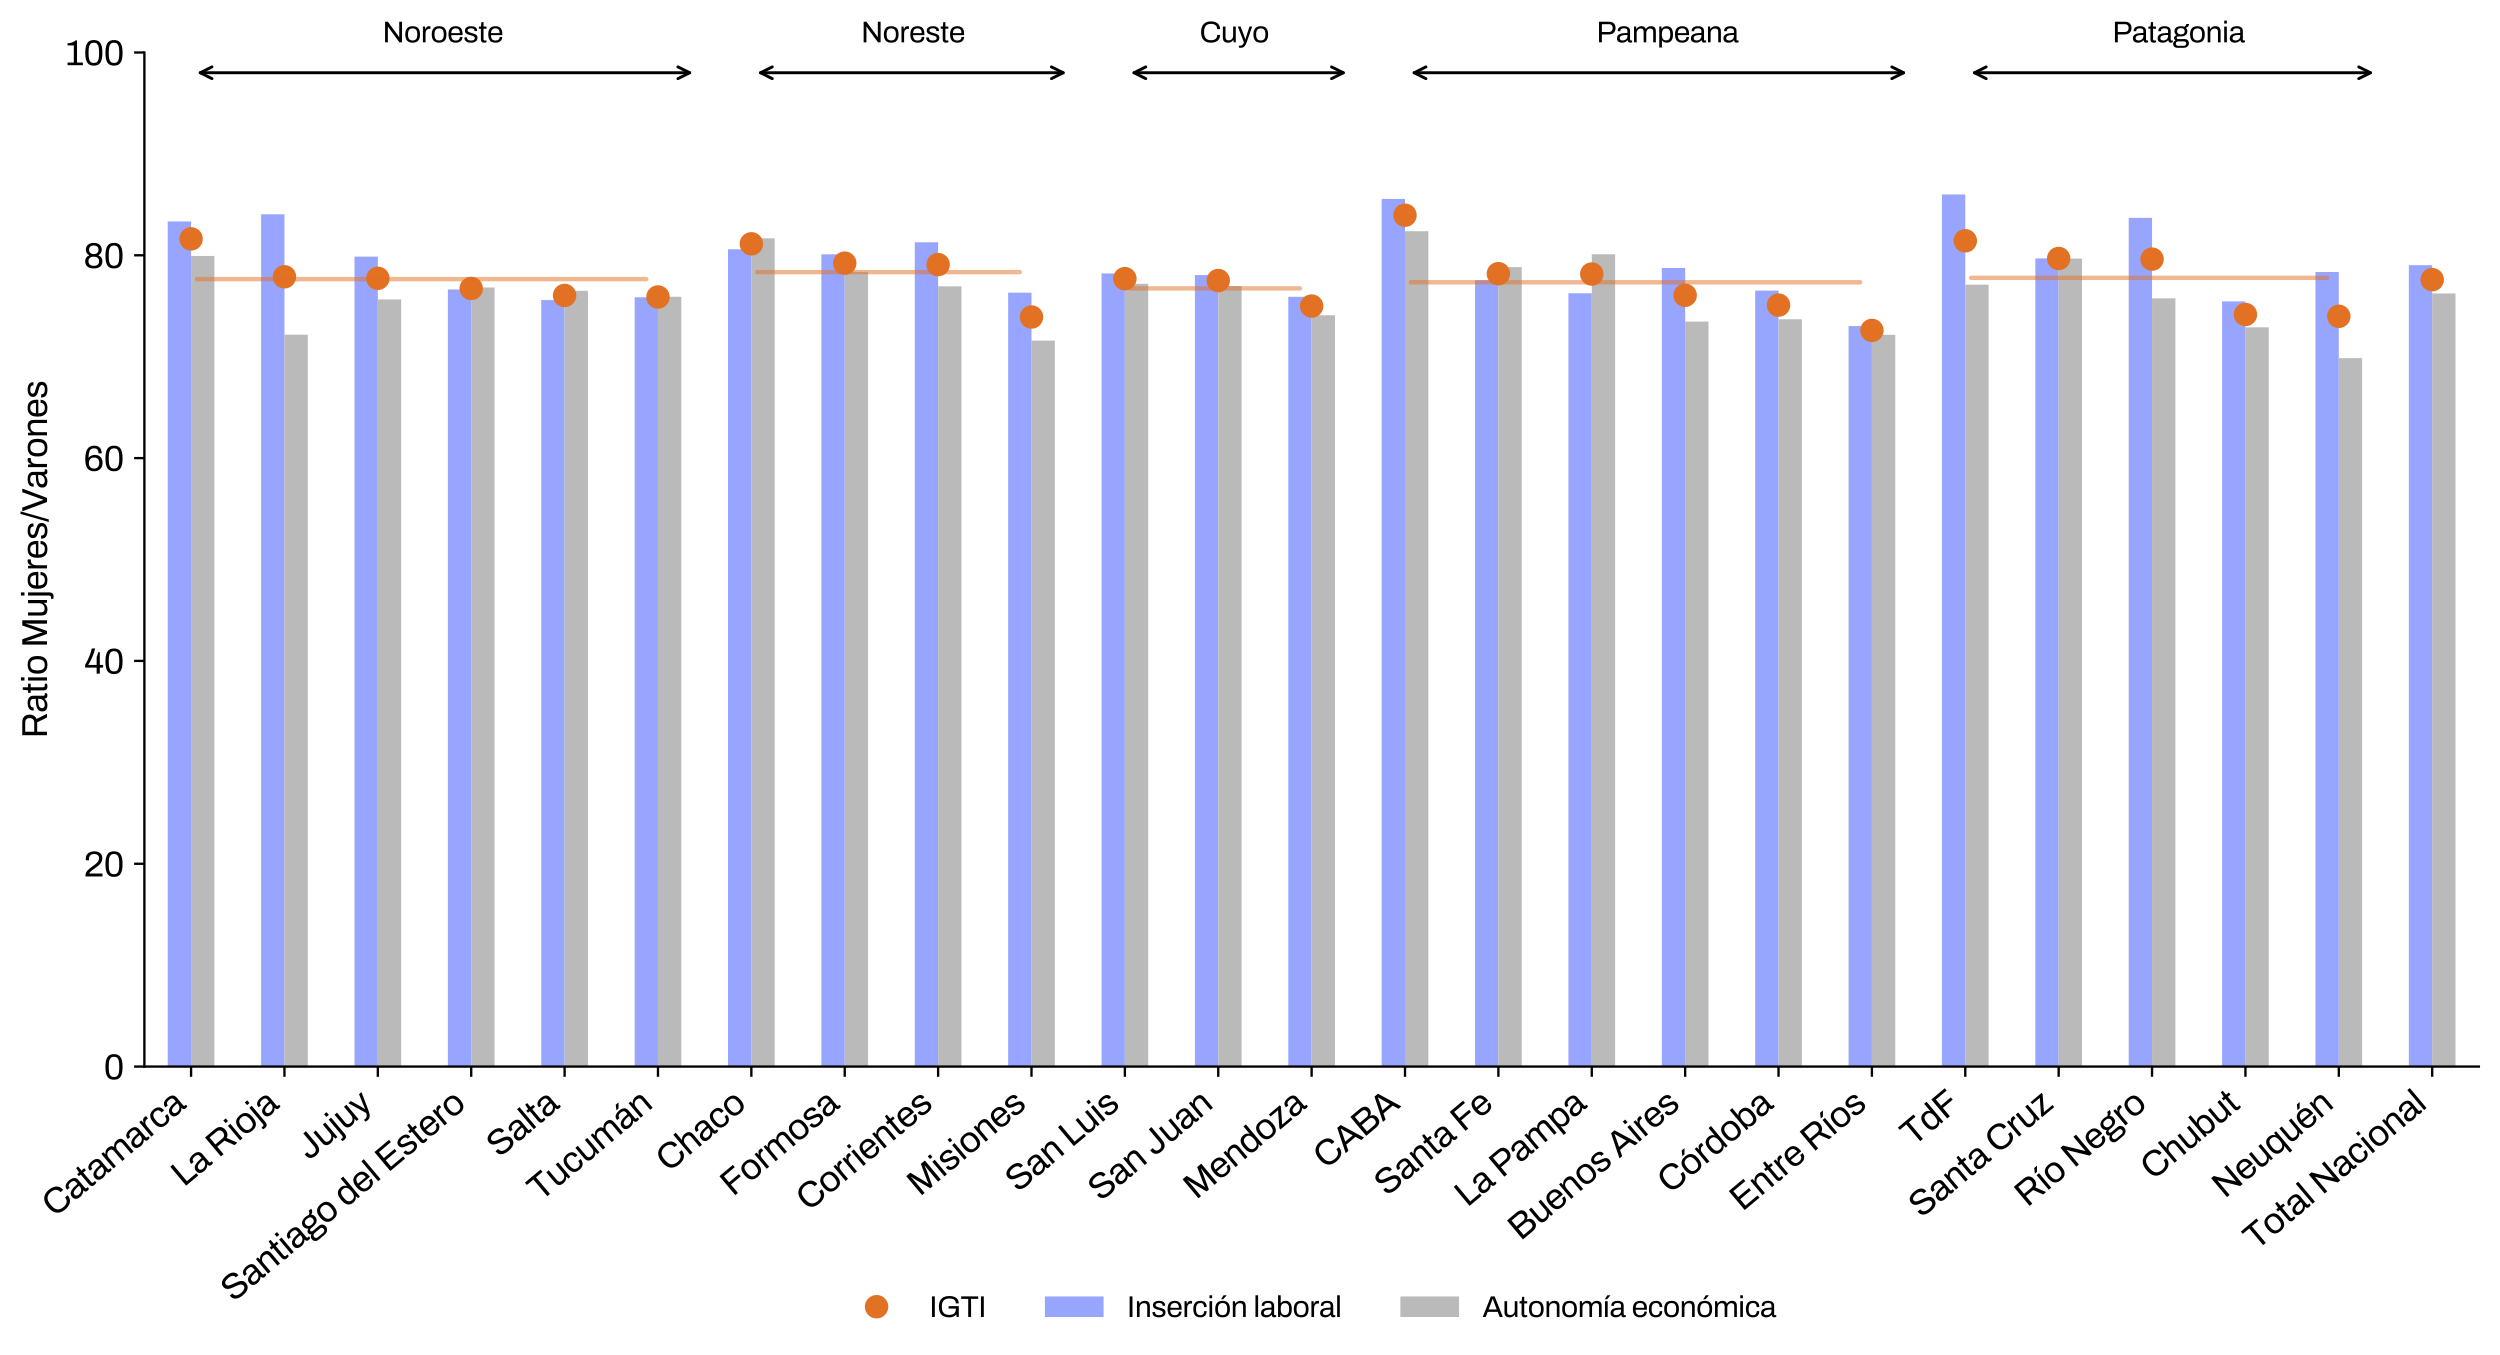 <?xml version="1.0" encoding="utf-8" standalone="no"?>
<!DOCTYPE svg PUBLIC "-//W3C//DTD SVG 1.1//EN"
  "http://www.w3.org/Graphics/SVG/1.1/DTD/svg11.dtd">
<svg xmlns:xlink="http://www.w3.org/1999/xlink" width="852.007pt" height="461.765pt" viewBox="0 0 852.007 461.765" xmlns="http://www.w3.org/2000/svg" version="1.1">
 <defs>
  <style type="text/css">*{stroke-linejoin: round; stroke-linecap: butt}</style>
 </defs>
 <g id="figure_1">
  <g id="patch_1">
   <path d="M 0 461.765 
L 852.007 461.765 
L 852.007 0 
L 0 0 
L 0 461.765 
z
" style="fill: none"/>
  </g>
  <g id="axes_1">
   <g id="patch_2">
    <path d="M 49.207 363.486 
L 844.807 363.486 
L 844.807 17.886 
L 49.207 17.886 
L 49.207 363.486 
z
" style="fill: none"/>
   </g>
   <g id="patch_3">
    <path d="M 57.163 363.486 
L 65.119 363.486 
L 65.119 75.485 
L 57.163 75.485 
z
" clip-path="url(#pb60fd6b711)" style="fill: #8d9bff; opacity: 0.9"/>
   </g>
   <g id="patch_4">
    <path d="M 88.987 363.486 
L 96.943 363.486 
L 96.943 73.033 
L 88.987 73.033 
z
" clip-path="url(#pb60fd6b711)" style="fill: #8d9bff; opacity: 0.9"/>
   </g>
   <g id="patch_5">
    <path d="M 120.811 363.486 
L 128.767 363.486 
L 128.767 87.453 
L 120.811 87.453 
z
" clip-path="url(#pb60fd6b711)" style="fill: #8d9bff; opacity: 0.9"/>
   </g>
   <g id="patch_6">
    <path d="M 152.635 363.486 
L 160.591 363.486 
L 160.591 98.655 
L 152.635 98.655 
z
" clip-path="url(#pb60fd6b711)" style="fill: #8d9bff; opacity: 0.9"/>
   </g>
   <g id="patch_7">
    <path d="M 184.459 363.486 
L 192.415 363.486 
L 192.415 102.261 
L 184.459 102.261 
z
" clip-path="url(#pb60fd6b711)" style="fill: #8d9bff; opacity: 0.9"/>
   </g>
   <g id="patch_8">
    <path d="M 216.283 363.486 
L 224.239 363.486 
L 224.239 101.302 
L 216.283 101.302 
z
" clip-path="url(#pb60fd6b711)" style="fill: #8d9bff; opacity: 0.9"/>
   </g>
   <g id="patch_9">
    <path d="M 248.107 363.486 
L 256.063 363.486 
L 256.063 84.959 
L 248.107 84.959 
z
" clip-path="url(#pb60fd6b711)" style="fill: #8d9bff; opacity: 0.9"/>
   </g>
   <g id="patch_10">
    <path d="M 279.931 363.486 
L 287.887 363.486 
L 287.887 86.684 
L 279.931 86.684 
z
" clip-path="url(#pb60fd6b711)" style="fill: #8d9bff; opacity: 0.9"/>
   </g>
   <g id="patch_11">
    <path d="M 311.755 363.486 
L 319.711 363.486 
L 319.711 82.571 
L 311.755 82.571 
z
" clip-path="url(#pb60fd6b711)" style="fill: #8d9bff; opacity: 0.9"/>
   </g>
   <g id="patch_12">
    <path d="M 343.579 363.486 
L 351.535 363.486 
L 351.535 99.748 
L 343.579 99.748 
z
" clip-path="url(#pb60fd6b711)" style="fill: #8d9bff; opacity: 0.9"/>
   </g>
   <g id="patch_13">
    <path d="M 375.403 363.486 
L 383.359 363.486 
L 383.359 93.202 
L 375.403 93.202 
z
" clip-path="url(#pb60fd6b711)" style="fill: #8d9bff; opacity: 0.9"/>
   </g>
   <g id="patch_14">
    <path d="M 407.227 363.486 
L 415.183 363.486 
L 415.183 93.737 
L 407.227 93.737 
z
" clip-path="url(#pb60fd6b711)" style="fill: #8d9bff; opacity: 0.9"/>
   </g>
   <g id="patch_15">
    <path d="M 439.051 363.486 
L 447.007 363.486 
L 447.007 101.15 
L 439.051 101.15 
z
" clip-path="url(#pb60fd6b711)" style="fill: #8d9bff; opacity: 0.9"/>
   </g>
   <g id="patch_16">
    <path d="M 470.875 363.486 
L 478.831 363.486 
L 478.831 67.789 
L 470.875 67.789 
z
" clip-path="url(#pb60fd6b711)" style="fill: #8d9bff; opacity: 0.9"/>
   </g>
   <g id="patch_17">
    <path d="M 502.699 363.486 
L 510.655 363.486 
L 510.655 95.487 
L 502.699 95.487 
z
" clip-path="url(#pb60fd6b711)" style="fill: #8d9bff; opacity: 0.9"/>
   </g>
   <g id="patch_18">
    <path d="M 534.523 363.486 
L 542.479 363.486 
L 542.479 99.949 
L 534.523 99.949 
z
" clip-path="url(#pb60fd6b711)" style="fill: #8d9bff; opacity: 0.9"/>
   </g>
   <g id="patch_19">
    <path d="M 566.347 363.486 
L 574.303 363.486 
L 574.303 91.345 
L 566.347 91.345 
z
" clip-path="url(#pb60fd6b711)" style="fill: #8d9bff; opacity: 0.9"/>
   </g>
   <g id="patch_20">
    <path d="M 598.171 363.486 
L 606.127 363.486 
L 606.127 99.046 
L 598.171 99.046 
z
" clip-path="url(#pb60fd6b711)" style="fill: #8d9bff; opacity: 0.9"/>
   </g>
   <g id="patch_21">
    <path d="M 629.995 363.486 
L 637.951 363.486 
L 637.951 111.115 
L 629.995 111.115 
z
" clip-path="url(#pb60fd6b711)" style="fill: #8d9bff; opacity: 0.9"/>
   </g>
   <g id="patch_22">
    <path d="M 661.819 363.486 
L 669.775 363.486 
L 669.775 66.264 
L 661.819 66.264 
z
" clip-path="url(#pb60fd6b711)" style="fill: #8d9bff; opacity: 0.9"/>
   </g>
   <g id="patch_23">
    <path d="M 693.643 363.486 
L 701.599 363.486 
L 701.599 88.058 
L 693.643 88.058 
z
" clip-path="url(#pb60fd6b711)" style="fill: #8d9bff; opacity: 0.9"/>
   </g>
   <g id="patch_24">
    <path d="M 725.467 363.486 
L 733.423 363.486 
L 733.423 74.254 
L 725.467 74.254 
z
" clip-path="url(#pb60fd6b711)" style="fill: #8d9bff; opacity: 0.9"/>
   </g>
   <g id="patch_25">
    <path d="M 757.291 363.486 
L 765.247 363.486 
L 765.247 102.728 
L 757.291 102.728 
z
" clip-path="url(#pb60fd6b711)" style="fill: #8d9bff; opacity: 0.9"/>
   </g>
   <g id="patch_26">
    <path d="M 789.115 363.486 
L 797.071 363.486 
L 797.071 92.695 
L 789.115 92.695 
z
" clip-path="url(#pb60fd6b711)" style="fill: #8d9bff; opacity: 0.9"/>
   </g>
   <g id="patch_27">
    <path d="M 820.939 363.486 
L 828.895 363.486 
L 828.895 90.374 
L 820.939 90.374 
z
" clip-path="url(#pb60fd6b711)" style="fill: #8d9bff; opacity: 0.9"/>
   </g>
   <g id="patch_28">
    <path d="M 65.119 363.486 
L 73.075 363.486 
L 73.075 87.214 
L 65.119 87.214 
z
" clip-path="url(#pb60fd6b711)" style="fill: #b3b3b3; opacity: 0.9"/>
   </g>
   <g id="patch_29">
    <path d="M 96.943 363.486 
L 104.899 363.486 
L 104.899 114.062 
L 96.943 114.062 
z
" clip-path="url(#pb60fd6b711)" style="fill: #b3b3b3; opacity: 0.9"/>
   </g>
   <g id="patch_30">
    <path d="M 128.767 363.486 
L 136.723 363.486 
L 136.723 102.05 
L 128.767 102.05 
z
" clip-path="url(#pb60fd6b711)" style="fill: #b3b3b3; opacity: 0.9"/>
   </g>
   <g id="patch_31">
    <path d="M 160.591 363.486 
L 168.547 363.486 
L 168.547 97.958 
L 160.591 97.958 
z
" clip-path="url(#pb60fd6b711)" style="fill: #b3b3b3; opacity: 0.9"/>
   </g>
   <g id="patch_32">
    <path d="M 192.415 363.486 
L 200.371 363.486 
L 200.371 99.111 
L 192.415 99.111 
z
" clip-path="url(#pb60fd6b711)" style="fill: #b3b3b3; opacity: 0.9"/>
   </g>
   <g id="patch_33">
    <path d="M 224.239 363.486 
L 232.195 363.486 
L 232.195 101.131 
L 224.239 101.131 
z
" clip-path="url(#pb60fd6b711)" style="fill: #b3b3b3; opacity: 0.9"/>
   </g>
   <g id="patch_34">
    <path d="M 256.063 363.486 
L 264.019 363.486 
L 264.019 81.225 
L 256.063 81.225 
z
" clip-path="url(#pb60fd6b711)" style="fill: #b3b3b3; opacity: 0.9"/>
   </g>
   <g id="patch_35">
    <path d="M 287.887 363.486 
L 295.843 363.486 
L 295.843 92.658 
L 287.887 92.658 
z
" clip-path="url(#pb60fd6b711)" style="fill: #b3b3b3; opacity: 0.9"/>
   </g>
   <g id="patch_36">
    <path d="M 319.711 363.486 
L 327.667 363.486 
L 327.667 97.576 
L 319.711 97.576 
z
" clip-path="url(#pb60fd6b711)" style="fill: #b3b3b3; opacity: 0.9"/>
   </g>
   <g id="patch_37">
    <path d="M 351.535 363.486 
L 359.491 363.486 
L 359.491 116.072 
L 351.535 116.072 
z
" clip-path="url(#pb60fd6b711)" style="fill: #b3b3b3; opacity: 0.9"/>
   </g>
   <g id="patch_38">
    <path d="M 383.359 363.486 
L 391.315 363.486 
L 391.315 96.726 
L 383.359 96.726 
z
" clip-path="url(#pb60fd6b711)" style="fill: #b3b3b3; opacity: 0.9"/>
   </g>
   <g id="patch_39">
    <path d="M 415.183 363.486 
L 423.139 363.486 
L 423.139 97.472 
L 415.183 97.472 
z
" clip-path="url(#pb60fd6b711)" style="fill: #b3b3b3; opacity: 0.9"/>
   </g>
   <g id="patch_40">
    <path d="M 447.007 363.486 
L 454.963 363.486 
L 454.963 107.44 
L 447.007 107.44 
z
" clip-path="url(#pb60fd6b711)" style="fill: #b3b3b3; opacity: 0.9"/>
   </g>
   <g id="patch_41">
    <path d="M 478.831 363.486 
L 486.787 363.486 
L 486.787 78.803 
L 478.831 78.803 
z
" clip-path="url(#pb60fd6b711)" style="fill: #b3b3b3; opacity: 0.9"/>
   </g>
   <g id="patch_42">
    <path d="M 510.655 363.486 
L 518.611 363.486 
L 518.611 91.038 
L 510.655 91.038 
z
" clip-path="url(#pb60fd6b711)" style="fill: #b3b3b3; opacity: 0.9"/>
   </g>
   <g id="patch_43">
    <path d="M 542.479 363.486 
L 550.435 363.486 
L 550.435 86.661 
L 542.479 86.661 
z
" clip-path="url(#pb60fd6b711)" style="fill: #b3b3b3; opacity: 0.9"/>
   </g>
   <g id="patch_44">
    <path d="M 574.303 363.486 
L 582.259 363.486 
L 582.259 109.606 
L 574.303 109.606 
z
" clip-path="url(#pb60fd6b711)" style="fill: #b3b3b3; opacity: 0.9"/>
   </g>
   <g id="patch_45">
    <path d="M 606.127 363.486 
L 614.083 363.486 
L 614.083 108.807 
L 606.127 108.807 
z
" clip-path="url(#pb60fd6b711)" style="fill: #b3b3b3; opacity: 0.9"/>
   </g>
   <g id="patch_46">
    <path d="M 637.951 363.486 
L 645.907 363.486 
L 645.907 114.091 
L 637.951 114.091 
z
" clip-path="url(#pb60fd6b711)" style="fill: #b3b3b3; opacity: 0.9"/>
   </g>
   <g id="patch_47">
    <path d="M 669.775 363.486 
L 677.731 363.486 
L 677.731 97.015 
L 669.775 97.015 
z
" clip-path="url(#pb60fd6b711)" style="fill: #b3b3b3; opacity: 0.9"/>
   </g>
   <g id="patch_48">
    <path d="M 701.599 363.486 
L 709.555 363.486 
L 709.555 88.133 
L 701.599 88.133 
z
" clip-path="url(#pb60fd6b711)" style="fill: #b3b3b3; opacity: 0.9"/>
   </g>
   <g id="patch_49">
    <path d="M 733.423 363.486 
L 741.379 363.486 
L 741.379 101.683 
L 733.423 101.683 
z
" clip-path="url(#pb60fd6b711)" style="fill: #b3b3b3; opacity: 0.9"/>
   </g>
   <g id="patch_50">
    <path d="M 765.247 363.486 
L 773.203 363.486 
L 773.203 111.557 
L 765.247 111.557 
z
" clip-path="url(#pb60fd6b711)" style="fill: #b3b3b3; opacity: 0.9"/>
   </g>
   <g id="patch_51">
    <path d="M 797.071 363.486 
L 805.027 363.486 
L 805.027 122.058 
L 797.071 122.058 
z
" clip-path="url(#pb60fd6b711)" style="fill: #b3b3b3; opacity: 0.9"/>
   </g>
   <g id="patch_52">
    <path d="M 828.895 363.486 
L 836.851 363.486 
L 836.851 100.006 
L 828.895 100.006 
z
" clip-path="url(#pb60fd6b711)" style="fill: #b3b3b3; opacity: 0.9"/>
   </g>
   <g id="matplotlib.axis_1">
    <g id="xtick_1">
     <g id="line2d_1">
      <defs>
       <path id="m8ce5fc032d" d="M 0 0 
L 0 3.5 
" style="stroke: #000000; stroke-width: 0.8"/>
      </defs>
      <g>
       <use xlink:href="#m8ce5fc032d" x="65.119" y="363.486" style="stroke: #000000; stroke-width: 0.8"/>
      </g>
     </g>
     <g id="text_1">
      <!-- Catamarca -->
      <g transform="translate(18.593 415.052) rotate(-40) scale(0.12 -0.12)">
       <defs>
        <path id="Archivo-Regular-43" d="M 2426 -77 
Q 1754 -77 1286 169 
Q 819 416 572 918 
Q 326 1421 326 2195 
Q 326 3341 883 3904 
Q 1440 4467 2432 4467 
Q 2995 4467 3430 4284 
Q 3866 4102 4112 3734 
Q 4358 3366 4358 2810 
L 3744 2810 
Q 3744 3194 3581 3443 
Q 3418 3693 3123 3817 
Q 2829 3942 2432 3942 
Q 1971 3942 1638 3763 
Q 1306 3584 1133 3209 
Q 960 2835 960 2246 
L 960 2112 
Q 960 1530 1133 1162 
Q 1306 794 1635 621 
Q 1965 448 2432 448 
Q 2842 448 3139 569 
Q 3437 691 3600 944 
Q 3763 1197 3763 1581 
L 4358 1581 
Q 4358 1011 4105 646 
Q 3853 282 3417 102 
Q 2982 -77 2426 -77 
z
" transform="scale(0.016)"/>
        <path id="Archivo-Regular-61" d="M 1286 -77 
Q 1101 -77 915 -32 
Q 730 13 570 115 
Q 410 218 314 400 
Q 218 582 218 858 
Q 218 1203 384 1427 
Q 550 1651 848 1776 
Q 1146 1901 1555 1949 
Q 1965 1997 2445 1997 
L 2445 2381 
Q 2445 2566 2381 2700 
Q 2317 2835 2153 2908 
Q 1990 2982 1690 2982 
Q 1402 2982 1232 2908 
Q 1062 2835 995 2720 
Q 928 2605 928 2464 
L 928 2368 
L 384 2368 
Q 378 2400 378 2432 
Q 378 2464 378 2509 
Q 378 2816 547 3024 
Q 717 3232 1024 3337 
Q 1331 3443 1728 3443 
Q 2150 3443 2435 3321 
Q 2720 3200 2864 2976 
Q 3008 2752 3008 2438 
L 3008 614 
Q 3008 493 3065 445 
Q 3123 397 3206 397 
L 3456 397 
L 3456 26 
Q 3366 -13 3257 -41 
Q 3149 -70 3008 -70 
Q 2842 -70 2733 -3 
Q 2624 64 2566 182 
Q 2509 301 2490 448 
L 2445 448 
Q 2330 288 2154 169 
Q 1978 51 1760 -13 
Q 1542 -77 1286 -77 
z
M 1427 397 
Q 1632 397 1814 461 
Q 1997 525 2137 643 
Q 2278 762 2361 928 
Q 2445 1094 2445 1293 
L 2445 1574 
Q 1926 1574 1561 1516 
Q 1197 1459 1001 1312 
Q 806 1165 806 896 
Q 806 723 883 614 
Q 960 506 1101 451 
Q 1242 397 1427 397 
z
" transform="scale(0.016)"/>
        <path id="Archivo-Regular-74" d="M 1229 -77 
Q 966 -77 819 22 
Q 672 122 608 285 
Q 544 448 544 634 
L 544 2893 
L 109 2893 
L 109 3366 
L 557 3366 
L 659 4307 
L 1107 4307 
L 1107 3366 
L 1741 3366 
L 1741 2893 
L 1107 2893 
L 1107 717 
Q 1107 557 1164 477 
Q 1222 397 1382 397 
L 1741 397 
L 1741 26 
Q 1677 -6 1587 -25 
Q 1498 -45 1405 -61 
Q 1312 -77 1229 -77 
z
" transform="scale(0.016)"/>
        <path id="Archivo-Regular-6d" d="M 442 0 
L 442 3366 
L 896 3366 
L 947 2861 
L 992 2861 
Q 1120 3066 1280 3194 
Q 1440 3322 1632 3382 
Q 1824 3443 2048 3443 
Q 2374 3443 2611 3312 
Q 2848 3181 2963 2861 
L 3002 2861 
Q 3123 3066 3283 3190 
Q 3443 3315 3641 3379 
Q 3840 3443 4064 3443 
Q 4371 3443 4601 3337 
Q 4832 3232 4963 2992 
Q 5094 2752 5094 2349 
L 5094 0 
L 4531 0 
L 4531 2259 
Q 4531 2464 4483 2598 
Q 4435 2733 4345 2806 
Q 4256 2880 4137 2912 
Q 4019 2944 3885 2944 
Q 3661 2944 3472 2829 
Q 3283 2714 3168 2496 
Q 3053 2278 3053 1978 
L 3053 0 
L 2490 0 
L 2490 2259 
Q 2490 2464 2438 2598 
Q 2387 2733 2304 2806 
Q 2221 2880 2102 2912 
Q 1984 2944 1856 2944 
Q 1626 2944 1430 2829 
Q 1235 2714 1120 2496 
Q 1005 2278 1005 1978 
L 1005 0 
L 442 0 
z
" transform="scale(0.016)"/>
        <path id="Archivo-Regular-72" d="M 442 0 
L 442 3366 
L 896 3366 
L 947 2810 
L 992 2810 
Q 1043 2970 1132 3114 
Q 1222 3258 1376 3350 
Q 1530 3443 1754 3443 
Q 1850 3443 1930 3427 
Q 2010 3411 2048 3392 
L 2048 2874 
L 1837 2874 
Q 1619 2874 1462 2800 
Q 1306 2726 1203 2592 
Q 1101 2458 1053 2272 
Q 1005 2086 1005 1875 
L 1005 0 
L 442 0 
z
" transform="scale(0.016)"/>
        <path id="Archivo-Regular-63" d="M 1722 -77 
Q 1235 -77 905 112 
Q 576 301 406 694 
Q 237 1088 237 1683 
Q 237 2278 406 2668 
Q 576 3059 912 3251 
Q 1248 3443 1741 3443 
Q 2086 3443 2339 3353 
Q 2592 3264 2758 3091 
Q 2925 2918 3005 2675 
Q 3085 2432 3085 2118 
L 2515 2118 
Q 2515 2413 2435 2601 
Q 2355 2790 2182 2883 
Q 2010 2976 1728 2976 
Q 1446 2976 1241 2851 
Q 1037 2726 928 2457 
Q 819 2189 819 1747 
L 819 1613 
Q 819 1197 924 921 
Q 1030 646 1235 518 
Q 1440 390 1734 390 
Q 2022 390 2198 492 
Q 2374 595 2454 787 
Q 2534 979 2534 1248 
L 3085 1248 
Q 3085 966 3005 723 
Q 2925 480 2758 301 
Q 2592 122 2336 22 
Q 2080 -77 1722 -77 
z
" transform="scale(0.016)"/>
       </defs>
       <use xlink:href="#Archivo-Regular-43"/>
       <use xlink:href="#Archivo-Regular-61" x="72.8"/>
       <use xlink:href="#Archivo-Regular-74" x="127.3"/>
       <use xlink:href="#Archivo-Regular-61" x="157"/>
       <use xlink:href="#Archivo-Regular-6d" x="211.5"/>
       <use xlink:href="#Archivo-Regular-61" x="297.5"/>
       <use xlink:href="#Archivo-Regular-72" x="352"/>
       <use xlink:href="#Archivo-Regular-63" x="385.2"/>
       <use xlink:href="#Archivo-Regular-61" x="437.1"/>
      </g>
     </g>
    </g>
    <g id="xtick_2">
     <g id="line2d_2">
      <g>
       <use xlink:href="#m8ce5fc032d" x="96.943" y="363.486" style="stroke: #000000; stroke-width: 0.8"/>
      </g>
     </g>
     <g id="text_2">
      <!-- La Rioja -->
      <g transform="translate(62.63 404.746) rotate(-40) scale(0.12 -0.12)">
       <defs>
        <path id="Archivo-Regular-4c" d="M 550 0 
L 550 4390 
L 1158 4390 
L 1158 531 
L 3341 531 
L 3341 0 
L 550 0 
z
" transform="scale(0.016)"/>
        <path id="Archivo-Regular-20" transform="scale(0.016)"/>
        <path id="Archivo-Regular-52" d="M 550 0 
L 550 4390 
L 2861 4390 
Q 3309 4390 3606 4227 
Q 3904 4064 4051 3773 
Q 4198 3482 4198 3104 
Q 4198 2650 3993 2323 
Q 3789 1997 3430 1856 
L 4352 0 
L 3686 0 
L 2829 1747 
L 1158 1747 
L 1158 0 
L 550 0 
z
M 1158 2266 
L 2803 2266 
Q 3168 2266 3376 2490 
Q 3584 2714 3584 3104 
Q 3584 3347 3494 3513 
Q 3405 3680 3232 3773 
Q 3059 3866 2803 3866 
L 1158 3866 
L 1158 2266 
z
" transform="scale(0.016)"/>
        <path id="Archivo-Regular-69" d="M 442 4000 
L 442 4627 
L 1005 4627 
L 1005 4000 
L 442 4000 
z
M 442 0 
L 442 3366 
L 1005 3366 
L 1005 0 
L 442 0 
z
" transform="scale(0.016)"/>
        <path id="Archivo-Regular-6f" d="M 1824 -77 
Q 1312 -77 963 112 
Q 614 301 432 691 
Q 250 1082 250 1683 
Q 250 2291 432 2678 
Q 614 3066 963 3254 
Q 1312 3443 1824 3443 
Q 2336 3443 2685 3254 
Q 3034 3066 3213 2678 
Q 3392 2291 3392 1683 
Q 3392 1082 3213 691 
Q 3034 301 2685 112 
Q 2336 -77 1824 -77 
z
M 1824 397 
Q 2150 397 2368 525 
Q 2586 653 2698 925 
Q 2810 1197 2810 1613 
L 2810 1754 
Q 2810 2176 2698 2445 
Q 2586 2714 2368 2842 
Q 2150 2970 1824 2970 
Q 1498 2970 1277 2842 
Q 1056 2714 947 2445 
Q 838 2176 838 1754 
L 838 1613 
Q 838 1197 947 925 
Q 1056 653 1277 525 
Q 1498 397 1824 397 
z
" transform="scale(0.016)"/>
        <path id="Archivo-Regular-6a" d="M 442 4000 
L 442 4627 
L 1005 4627 
L 1005 4000 
L 442 4000 
z
M 294 -1165 
Q 224 -1165 141 -1155 
Q 58 -1146 -19 -1130 
Q -96 -1114 -147 -1094 
L -147 -704 
L 141 -704 
Q 288 -704 365 -624 
Q 442 -544 442 -397 
L 442 3366 
L 1005 3366 
L 1005 -410 
Q 1005 -602 941 -774 
Q 877 -947 726 -1056 
Q 576 -1165 294 -1165 
z
" transform="scale(0.016)"/>
       </defs>
       <use xlink:href="#Archivo-Regular-4c"/>
       <use xlink:href="#Archivo-Regular-61" x="53.6"/>
       <use xlink:href="#Archivo-Regular-20" x="108.1"/>
       <use xlink:href="#Archivo-Regular-52" x="129"/>
       <use xlink:href="#Archivo-Regular-69" x="201.7"/>
       <use xlink:href="#Archivo-Regular-6f" x="224.2"/>
       <use xlink:href="#Archivo-Regular-6a" x="281.2"/>
       <use xlink:href="#Archivo-Regular-61" x="303.5"/>
      </g>
     </g>
    </g>
    <g id="xtick_3">
     <g id="line2d_3">
      <g>
       <use xlink:href="#m8ce5fc032d" x="128.767" y="363.486" style="stroke: #000000; stroke-width: 0.8"/>
      </g>
     </g>
     <g id="text_3">
      <!-- Jujuy -->
      <g transform="translate(105.207 395.722) rotate(-40) scale(0.12 -0.12)">
       <defs>
        <path id="Archivo-Regular-4a" d="M 1626 -77 
Q 1184 -77 867 67 
Q 550 211 387 489 
Q 224 768 224 1190 
L 224 1382 
L 832 1382 
L 832 1158 
Q 832 813 1037 630 
Q 1242 448 1626 448 
Q 2016 448 2224 697 
Q 2432 947 2432 1440 
L 2432 4390 
L 3040 4390 
L 3040 1472 
Q 3040 954 2873 608 
Q 2707 262 2390 92 
Q 2074 -77 1626 -77 
z
" transform="scale(0.016)"/>
        <path id="Archivo-Regular-75" d="M 1485 -77 
Q 998 -77 704 172 
Q 410 422 410 1043 
L 410 3366 
L 973 3366 
L 973 1120 
Q 973 909 1024 774 
Q 1075 640 1171 563 
Q 1267 486 1398 454 
Q 1530 422 1683 422 
Q 1926 422 2131 537 
Q 2336 653 2467 873 
Q 2598 1094 2598 1389 
L 2598 3366 
L 3162 3366 
L 3162 0 
L 2707 0 
L 2656 506 
L 2611 506 
Q 2477 301 2307 173 
Q 2138 45 1930 -16 
Q 1722 -77 1485 -77 
z
" transform="scale(0.016)"/>
        <path id="Archivo-Regular-79" d="M 730 -1165 
Q 576 -1165 464 -1142 
Q 352 -1120 314 -1114 
L 314 -704 
L 595 -704 
Q 749 -704 896 -640 
Q 1043 -576 1171 -422 
Q 1299 -269 1389 0 
L 83 3366 
L 672 3366 
L 1344 1632 
Q 1389 1510 1449 1334 
Q 1510 1158 1571 972 
Q 1632 787 1670 646 
L 1709 646 
Q 1734 749 1772 877 
Q 1811 1005 1852 1142 
Q 1894 1280 1936 1405 
Q 1978 1530 2003 1626 
L 2573 3366 
L 3142 3366 
L 2003 96 
Q 1907 -179 1792 -412 
Q 1677 -646 1536 -812 
Q 1395 -979 1196 -1072 
Q 998 -1165 730 -1165 
z
" transform="scale(0.016)"/>
       </defs>
       <use xlink:href="#Archivo-Regular-4a"/>
       <use xlink:href="#Archivo-Regular-75" x="55.9"/>
       <use xlink:href="#Archivo-Regular-6a" x="112.1"/>
       <use xlink:href="#Archivo-Regular-75" x="134.4"/>
       <use xlink:href="#Archivo-Regular-79" x="190.6"/>
      </g>
     </g>
    </g>
    <g id="xtick_4">
     <g id="line2d_4">
      <g>
       <use xlink:href="#m8ce5fc032d" x="160.591" y="363.486" style="stroke: #000000; stroke-width: 0.8"/>
      </g>
     </g>
     <g id="text_4">
      <!-- Santiago del Estero -->
      <g transform="translate(79.523 443.977) rotate(-40) scale(0.12 -0.12)">
       <defs>
        <path id="Archivo-Regular-53" d="M 2163 -77 
Q 1805 -77 1475 -6 
Q 1146 64 890 221 
Q 634 378 483 627 
Q 333 877 333 1242 
Q 333 1274 336 1306 
Q 339 1338 339 1370 
L 954 1370 
Q 954 1350 950 1308 
Q 947 1267 947 1235 
Q 947 979 1100 800 
Q 1254 621 1526 534 
Q 1798 448 2144 448 
Q 2298 448 2467 467 
Q 2637 486 2793 534 
Q 2950 582 3075 662 
Q 3200 742 3273 860 
Q 3347 979 3347 1152 
Q 3347 1370 3222 1514 
Q 3098 1658 2893 1750 
Q 2688 1843 2429 1916 
Q 2170 1990 1894 2060 
Q 1619 2131 1360 2224 
Q 1101 2317 896 2454 
Q 691 2592 566 2797 
Q 442 3002 442 3296 
Q 442 3571 554 3788 
Q 666 4006 886 4156 
Q 1107 4307 1433 4387 
Q 1760 4467 2182 4467 
Q 2528 4467 2825 4393 
Q 3123 4320 3350 4169 
Q 3578 4019 3706 3788 
Q 3834 3558 3834 3232 
L 3834 3155 
L 3232 3155 
L 3232 3251 
Q 3232 3469 3097 3622 
Q 2963 3776 2729 3859 
Q 2496 3942 2202 3942 
Q 1818 3942 1562 3868 
Q 1306 3795 1181 3657 
Q 1056 3520 1056 3347 
Q 1056 3149 1181 3014 
Q 1306 2880 1510 2793 
Q 1715 2707 1977 2636 
Q 2240 2566 2512 2492 
Q 2784 2419 3043 2326 
Q 3302 2234 3510 2096 
Q 3718 1958 3840 1750 
Q 3962 1542 3962 1242 
Q 3962 774 3731 483 
Q 3501 192 3097 57 
Q 2694 -77 2163 -77 
z
" transform="scale(0.016)"/>
        <path id="Archivo-Regular-6e" d="M 442 0 
L 442 3366 
L 896 3366 
L 947 2861 
L 992 2861 
Q 1126 3066 1296 3194 
Q 1466 3322 1674 3382 
Q 1882 3443 2118 3443 
Q 2438 3443 2678 3334 
Q 2918 3226 3056 2982 
Q 3194 2739 3194 2323 
L 3194 0 
L 2630 0 
L 2630 2246 
Q 2630 2458 2576 2592 
Q 2522 2726 2429 2803 
Q 2336 2880 2205 2912 
Q 2074 2944 1914 2944 
Q 1677 2944 1465 2829 
Q 1254 2714 1129 2496 
Q 1005 2278 1005 1978 
L 1005 0 
L 442 0 
z
" transform="scale(0.016)"/>
        <path id="Archivo-Regular-67" d="M 1011 -1165 
Q 768 -1165 563 -1065 
Q 358 -966 236 -780 
Q 115 -595 115 -339 
Q 115 -58 272 128 
Q 429 314 646 403 
Q 486 480 396 617 
Q 307 755 307 922 
Q 307 1146 470 1299 
Q 634 1453 870 1504 
Q 653 1645 528 1865 
Q 403 2086 403 2355 
Q 403 2675 553 2918 
Q 704 3162 1014 3302 
Q 1325 3443 1773 3443 
Q 1978 3443 2157 3414 
Q 2336 3386 2477 3322 
Q 2701 3424 2813 3584 
Q 2925 3744 2950 3910 
L 3507 3910 
Q 3507 3718 3420 3548 
Q 3334 3379 3187 3267 
Q 3040 3155 2829 3117 
Q 2989 2963 3069 2771 
Q 3149 2579 3149 2355 
Q 3149 2035 2998 1788 
Q 2848 1542 2547 1401 
Q 2246 1261 1792 1261 
L 1267 1261 
Q 1094 1261 985 1193 
Q 877 1126 877 979 
Q 877 851 985 771 
Q 1094 691 1267 691 
L 2637 691 
Q 3008 691 3245 444 
Q 3482 198 3482 -186 
Q 3482 -461 3344 -681 
Q 3206 -902 2960 -1033 
Q 2714 -1165 2387 -1165 
L 1011 -1165 
z
M 1171 -736 
L 2381 -736 
Q 2528 -736 2649 -675 
Q 2771 -614 2841 -505 
Q 2912 -397 2912 -269 
Q 2912 -51 2784 77 
Q 2656 205 2464 205 
L 1171 205 
Q 966 205 825 67 
Q 685 -70 685 -269 
Q 685 -480 825 -608 
Q 966 -736 1171 -736 
z
M 1779 1683 
Q 2189 1683 2387 1862 
Q 2586 2042 2586 2355 
Q 2586 2662 2387 2841 
Q 2189 3021 1779 3021 
Q 1370 3021 1168 2841 
Q 966 2662 966 2355 
Q 966 2157 1056 2003 
Q 1146 1850 1325 1766 
Q 1504 1683 1779 1683 
z
" transform="scale(0.016)"/>
        <path id="Archivo-Regular-64" d="M 1587 -77 
Q 1171 -77 873 108 
Q 576 294 413 688 
Q 250 1082 250 1709 
Q 250 2304 416 2688 
Q 582 3072 876 3257 
Q 1171 3443 1562 3443 
Q 1786 3443 1978 3392 
Q 2170 3341 2320 3232 
Q 2470 3123 2586 2944 
L 2624 2944 
L 2624 4627 
L 3187 4627 
L 3187 0 
L 2733 0 
L 2682 480 
L 2637 480 
Q 2464 198 2189 60 
Q 1914 -77 1587 -77 
z
M 1722 416 
Q 2042 416 2240 557 
Q 2438 698 2531 966 
Q 2624 1235 2624 1632 
L 2624 1734 
Q 2624 2080 2553 2317 
Q 2483 2554 2361 2694 
Q 2240 2835 2080 2892 
Q 1920 2950 1741 2950 
Q 1427 2950 1228 2825 
Q 1030 2701 934 2435 
Q 838 2170 838 1747 
L 838 1613 
Q 838 1178 940 912 
Q 1043 646 1238 531 
Q 1434 416 1722 416 
z
" transform="scale(0.016)"/>
        <path id="Archivo-Regular-65" d="M 1786 -77 
Q 1286 -77 944 112 
Q 602 301 426 691 
Q 250 1082 250 1683 
Q 250 2291 426 2678 
Q 602 3066 947 3254 
Q 1293 3443 1811 3443 
Q 2285 3443 2605 3260 
Q 2925 3078 3088 2716 
Q 3251 2355 3251 1811 
L 3251 1542 
L 832 1542 
Q 845 1139 950 880 
Q 1056 621 1267 502 
Q 1478 384 1798 384 
Q 2016 384 2179 438 
Q 2342 493 2454 595 
Q 2566 698 2624 838 
Q 2682 979 2688 1146 
L 3238 1146 
Q 3232 877 3136 649 
Q 3040 422 2854 262 
Q 2669 102 2400 12 
Q 2131 -77 1786 -77 
z
M 845 1965 
L 2669 1965 
Q 2669 2246 2605 2438 
Q 2541 2630 2422 2752 
Q 2304 2874 2147 2928 
Q 1990 2982 1792 2982 
Q 1498 2982 1293 2873 
Q 1088 2765 979 2541 
Q 870 2317 845 1965 
z
" transform="scale(0.016)"/>
        <path id="Archivo-Regular-6c" d="M 442 0 
L 442 4627 
L 1005 4627 
L 1005 0 
L 442 0 
z
" transform="scale(0.016)"/>
        <path id="Archivo-Regular-45" d="M 550 0 
L 550 4390 
L 3930 4390 
L 3930 3866 
L 1158 3866 
L 1158 2509 
L 3648 2509 
L 3648 1984 
L 1158 1984 
L 1158 525 
L 3968 525 
L 3968 0 
L 550 0 
z
" transform="scale(0.016)"/>
        <path id="Archivo-Regular-73" d="M 1619 -77 
Q 1274 -77 1011 -6 
Q 749 64 576 198 
Q 403 333 313 518 
Q 224 704 224 941 
Q 224 973 224 1001 
Q 224 1030 230 1050 
L 787 1050 
Q 781 1024 781 1005 
Q 781 986 781 966 
Q 787 742 899 614 
Q 1011 486 1209 435 
Q 1408 384 1651 384 
Q 1862 384 2041 438 
Q 2221 493 2326 605 
Q 2432 717 2432 890 
Q 2432 1101 2294 1213 
Q 2157 1325 1933 1389 
Q 1709 1453 1466 1523 
Q 1261 1581 1056 1651 
Q 851 1722 688 1824 
Q 525 1926 425 2089 
Q 326 2253 326 2502 
Q 326 2726 419 2899 
Q 512 3072 685 3193 
Q 858 3315 1104 3376 
Q 1350 3437 1651 3437 
Q 1971 3437 2211 3366 
Q 2451 3296 2611 3168 
Q 2771 3040 2848 2877 
Q 2925 2714 2925 2528 
Q 2925 2490 2925 2454 
Q 2925 2419 2918 2400 
L 2368 2400 
L 2368 2470 
Q 2368 2598 2301 2716 
Q 2234 2835 2070 2908 
Q 1907 2982 1619 2982 
Q 1434 2982 1299 2953 
Q 1165 2925 1075 2864 
Q 986 2803 941 2723 
Q 896 2643 896 2541 
Q 896 2374 1005 2284 
Q 1114 2195 1296 2137 
Q 1478 2080 1690 2010 
Q 1914 1946 2147 1878 
Q 2381 1811 2576 1708 
Q 2771 1606 2889 1430 
Q 3008 1254 3008 966 
Q 3008 698 2905 499 
Q 2803 301 2614 173 
Q 2426 45 2173 -16 
Q 1920 -77 1619 -77 
z
" transform="scale(0.016)"/>
       </defs>
       <use xlink:href="#Archivo-Regular-53"/>
       <use xlink:href="#Archivo-Regular-61" x="67.3"/>
       <use xlink:href="#Archivo-Regular-6e" x="121.8"/>
       <use xlink:href="#Archivo-Regular-74" x="178.1"/>
       <use xlink:href="#Archivo-Regular-69" x="207.8"/>
       <use xlink:href="#Archivo-Regular-61" x="230.3"/>
       <use xlink:href="#Archivo-Regular-67" x="284.8"/>
       <use xlink:href="#Archivo-Regular-6f" x="340.4"/>
       <use xlink:href="#Archivo-Regular-20" x="397.4"/>
       <use xlink:href="#Archivo-Regular-64" x="418.3"/>
       <use xlink:href="#Archivo-Regular-65" x="475"/>
       <use xlink:href="#Archivo-Regular-6c" x="529.8"/>
       <use xlink:href="#Archivo-Regular-20" x="552.3"/>
       <use xlink:href="#Archivo-Regular-45" x="573.2"/>
       <use xlink:href="#Archivo-Regular-73" x="640.9"/>
       <use xlink:href="#Archivo-Regular-74" x="691.9"/>
       <use xlink:href="#Archivo-Regular-65" x="721.6"/>
       <use xlink:href="#Archivo-Regular-72" x="776.4"/>
       <use xlink:href="#Archivo-Regular-6f" x="809.6"/>
      </g>
     </g>
    </g>
    <g id="xtick_5">
     <g id="line2d_5">
      <g>
       <use xlink:href="#m8ce5fc032d" x="192.415" y="363.486" style="stroke: #000000; stroke-width: 0.8"/>
      </g>
     </g>
     <g id="text_5">
      <!-- Salta -->
      <g transform="translate(170.076 394.757) rotate(-40) scale(0.12 -0.12)">
       <use xlink:href="#Archivo-Regular-53"/>
       <use xlink:href="#Archivo-Regular-61" x="67.3"/>
       <use xlink:href="#Archivo-Regular-6c" x="121.8"/>
       <use xlink:href="#Archivo-Regular-74" x="144.3"/>
       <use xlink:href="#Archivo-Regular-61" x="174"/>
      </g>
     </g>
    </g>
    <g id="xtick_6">
     <g id="line2d_6">
      <g>
       <use xlink:href="#m8ce5fc032d" x="224.239" y="363.486" style="stroke: #000000; stroke-width: 0.8"/>
      </g>
     </g>
     <g id="text_6">
      <!-- Tucumán -->
      <g transform="translate(184.139 409.659) rotate(-40) scale(0.12 -0.12)">
       <defs>
        <path id="Archivo-Regular-54" d="M 1626 0 
L 1626 3859 
L 122 3859 
L 122 4390 
L 3750 4390 
L 3750 3859 
L 2234 3859 
L 2234 0 
L 1626 0 
z
" transform="scale(0.016)"/>
        <path id="Archivo-Regular-e1" d="M 1286 -77 
Q 1101 -77 915 -32 
Q 730 13 570 115 
Q 410 218 314 400 
Q 218 582 218 858 
Q 218 1203 384 1427 
Q 550 1651 848 1776 
Q 1146 1901 1555 1949 
Q 1965 1997 2445 1997 
L 2445 2381 
Q 2445 2566 2381 2700 
Q 2317 2835 2153 2908 
Q 1990 2982 1690 2982 
Q 1402 2982 1232 2908 
Q 1062 2835 995 2720 
Q 928 2605 928 2464 
L 928 2368 
L 384 2368 
Q 378 2400 378 2432 
Q 378 2464 378 2509 
Q 378 2816 547 3024 
Q 717 3232 1024 3337 
Q 1331 3443 1728 3443 
Q 2150 3443 2435 3321 
Q 2720 3200 2864 2976 
Q 3008 2752 3008 2438 
L 3008 614 
Q 3008 493 3065 445 
Q 3123 397 3206 397 
L 3456 397 
L 3456 26 
Q 3366 -13 3257 -41 
Q 3149 -70 3008 -70 
Q 2842 -70 2733 -3 
Q 2624 64 2566 182 
Q 2509 301 2490 448 
L 2445 448 
Q 2330 288 2154 169 
Q 1978 51 1760 -13 
Q 1542 -77 1286 -77 
z
M 1427 397 
Q 1632 397 1814 461 
Q 1997 525 2137 643 
Q 2278 762 2361 928 
Q 2445 1094 2445 1293 
L 2445 1574 
Q 1926 1574 1561 1516 
Q 1197 1459 1001 1312 
Q 806 1165 806 896 
Q 806 723 883 614 
Q 960 506 1101 451 
Q 1242 397 1427 397 
z
M 1370 3782 
L 1926 4627 
L 2560 4627 
L 2566 4608 
L 1862 3782 
L 1370 3782 
z
" transform="scale(0.016)"/>
       </defs>
       <use xlink:href="#Archivo-Regular-54"/>
       <use xlink:href="#Archivo-Regular-75" x="60.6"/>
       <use xlink:href="#Archivo-Regular-63" x="116.8"/>
       <use xlink:href="#Archivo-Regular-75" x="168.7"/>
       <use xlink:href="#Archivo-Regular-6d" x="224.9"/>
       <use xlink:href="#Archivo-Regular-e1" x="310.9"/>
       <use xlink:href="#Archivo-Regular-6e" x="365.4"/>
      </g>
     </g>
    </g>
    <g id="xtick_7">
     <g id="line2d_7">
      <g>
       <use xlink:href="#m8ce5fc032d" x="256.063" y="363.486" style="stroke: #000000; stroke-width: 0.8"/>
      </g>
     </g>
     <g id="text_7">
      <!-- Chaco -->
      <g transform="translate(227.841 399.693) rotate(-40) scale(0.12 -0.12)">
       <defs>
        <path id="Archivo-Regular-68" d="M 442 0 
L 442 4627 
L 1005 4627 
L 1005 2944 
L 1050 2944 
Q 1178 3117 1338 3225 
Q 1498 3334 1693 3388 
Q 1888 3443 2118 3443 
Q 2438 3443 2678 3334 
Q 2918 3226 3056 2982 
Q 3194 2739 3194 2323 
L 3194 0 
L 2630 0 
L 2630 2246 
Q 2630 2458 2576 2592 
Q 2522 2726 2429 2803 
Q 2336 2880 2205 2912 
Q 2074 2944 1914 2944 
Q 1677 2944 1465 2832 
Q 1254 2720 1129 2505 
Q 1005 2291 1005 1978 
L 1005 0 
L 442 0 
z
" transform="scale(0.016)"/>
       </defs>
       <use xlink:href="#Archivo-Regular-43"/>
       <use xlink:href="#Archivo-Regular-68" x="72.8"/>
       <use xlink:href="#Archivo-Regular-61" x="129.1"/>
       <use xlink:href="#Archivo-Regular-63" x="183.6"/>
       <use xlink:href="#Archivo-Regular-6f" x="235.5"/>
      </g>
     </g>
    </g>
    <g id="xtick_8">
     <g id="line2d_8">
      <g>
       <use xlink:href="#m8ce5fc032d" x="287.887" y="363.486" style="stroke: #000000; stroke-width: 0.8"/>
      </g>
     </g>
     <g id="text_8">
      <!-- Formosa -->
      <g transform="translate(249.791 407.978) rotate(-40) scale(0.12 -0.12)">
       <defs>
        <path id="Archivo-Regular-46" d="M 550 0 
L 550 4390 
L 3661 4390 
L 3661 3866 
L 1158 3866 
L 1158 2458 
L 3437 2458 
L 3437 1939 
L 1158 1939 
L 1158 0 
L 550 0 
z
" transform="scale(0.016)"/>
       </defs>
       <use xlink:href="#Archivo-Regular-46"/>
       <use xlink:href="#Archivo-Regular-6f" x="61.2"/>
       <use xlink:href="#Archivo-Regular-72" x="118.2"/>
       <use xlink:href="#Archivo-Regular-6d" x="151.4"/>
       <use xlink:href="#Archivo-Regular-6f" x="237.4"/>
       <use xlink:href="#Archivo-Regular-73" x="294.4"/>
       <use xlink:href="#Archivo-Regular-61" x="345.4"/>
      </g>
     </g>
    </g>
    <g id="xtick_9">
     <g id="line2d_9">
      <g>
       <use xlink:href="#m8ce5fc032d" x="319.711" y="363.486" style="stroke: #000000; stroke-width: 0.8"/>
      </g>
     </g>
     <g id="text_9">
      <!-- Corrientes -->
      <g transform="translate(275.604 413.022) rotate(-40) scale(0.12 -0.12)">
       <use xlink:href="#Archivo-Regular-43"/>
       <use xlink:href="#Archivo-Regular-6f" x="72.8"/>
       <use xlink:href="#Archivo-Regular-72" x="129.8"/>
       <use xlink:href="#Archivo-Regular-72" x="163"/>
       <use xlink:href="#Archivo-Regular-69" x="196.2"/>
       <use xlink:href="#Archivo-Regular-65" x="218.7"/>
       <use xlink:href="#Archivo-Regular-6e" x="273.5"/>
       <use xlink:href="#Archivo-Regular-74" x="329.8"/>
       <use xlink:href="#Archivo-Regular-65" x="359.5"/>
       <use xlink:href="#Archivo-Regular-73" x="414.3"/>
      </g>
     </g>
    </g>
    <g id="xtick_10">
     <g id="line2d_10">
      <g>
       <use xlink:href="#m8ce5fc032d" x="351.535" y="363.486" style="stroke: #000000; stroke-width: 0.8"/>
      </g>
     </g>
     <g id="text_10">
      <!-- Misiones -->
      <g transform="translate(313.449 407.97) rotate(-40) scale(0.12 -0.12)">
       <defs>
        <path id="Archivo-Regular-4d" d="M 550 0 
L 550 4390 
L 1491 4390 
L 2490 1542 
Q 2528 1427 2569 1289 
Q 2611 1152 2646 1030 
Q 2682 909 2701 819 
L 2746 819 
Q 2765 915 2797 1040 
Q 2829 1165 2867 1299 
Q 2906 1434 2938 1542 
L 3936 4390 
L 4870 4390 
L 4870 0 
L 4262 0 
L 4262 2573 
Q 4262 2771 4268 3004 
Q 4275 3238 4281 3433 
Q 4288 3629 4288 3712 
L 4237 3712 
Q 4218 3629 4173 3478 
Q 4128 3328 4080 3165 
Q 4032 3002 3994 2874 
L 2963 0 
L 2438 0 
L 1408 2874 
Q 1370 2982 1328 3126 
Q 1286 3270 1244 3424 
Q 1203 3578 1165 3712 
L 1120 3712 
Q 1126 3571 1129 3363 
Q 1133 3155 1136 2947 
Q 1139 2739 1139 2573 
L 1139 0 
L 550 0 
z
" transform="scale(0.016)"/>
       </defs>
       <use xlink:href="#Archivo-Regular-4d"/>
       <use xlink:href="#Archivo-Regular-69" x="84.7"/>
       <use xlink:href="#Archivo-Regular-73" x="107.2"/>
       <use xlink:href="#Archivo-Regular-69" x="158.2"/>
       <use xlink:href="#Archivo-Regular-6f" x="180.7"/>
       <use xlink:href="#Archivo-Regular-6e" x="237.7"/>
       <use xlink:href="#Archivo-Regular-65" x="294"/>
       <use xlink:href="#Archivo-Regular-73" x="348.8"/>
      </g>
     </g>
    </g>
    <g id="xtick_11">
     <g id="line2d_11">
      <g>
       <use xlink:href="#m8ce5fc032d" x="383.359" y="363.486" style="stroke: #000000; stroke-width: 0.8"/>
      </g>
     </g>
     <g id="text_11">
      <!-- San Luis -->
      <g transform="translate(346.882 406.62) rotate(-40) scale(0.12 -0.12)">
       <use xlink:href="#Archivo-Regular-53"/>
       <use xlink:href="#Archivo-Regular-61" x="67.3"/>
       <use xlink:href="#Archivo-Regular-6e" x="121.8"/>
       <use xlink:href="#Archivo-Regular-20" x="178.1"/>
       <use xlink:href="#Archivo-Regular-4c" x="199"/>
       <use xlink:href="#Archivo-Regular-75" x="252.6"/>
       <use xlink:href="#Archivo-Regular-69" x="308.8"/>
       <use xlink:href="#Archivo-Regular-73" x="331.3"/>
      </g>
     </g>
    </g>
    <g id="xtick_12">
     <g id="line2d_12">
      <g>
       <use xlink:href="#m8ce5fc032d" x="415.183" y="363.486" style="stroke: #000000; stroke-width: 0.8"/>
      </g>
     </g>
     <g id="text_12">
      <!-- San Juan -->
      <g transform="translate(375.065 409.675) rotate(-40) scale(0.12 -0.12)">
       <use xlink:href="#Archivo-Regular-53"/>
       <use xlink:href="#Archivo-Regular-61" x="67.3"/>
       <use xlink:href="#Archivo-Regular-6e" x="121.8"/>
       <use xlink:href="#Archivo-Regular-20" x="178.1"/>
       <use xlink:href="#Archivo-Regular-4a" x="199"/>
       <use xlink:href="#Archivo-Regular-75" x="254.9"/>
       <use xlink:href="#Archivo-Regular-61" x="311.1"/>
       <use xlink:href="#Archivo-Regular-6e" x="365.6"/>
      </g>
     </g>
    </g>
    <g id="xtick_13">
     <g id="line2d_13">
      <g>
       <use xlink:href="#m8ce5fc032d" x="447.007" y="363.486" style="stroke: #000000; stroke-width: 0.8"/>
      </g>
     </g>
     <g id="text_13">
      <!-- Mendoza -->
      <g transform="translate(407.634 409.05) rotate(-40) scale(0.12 -0.12)">
       <defs>
        <path id="Archivo-Regular-7a" d="M 198 0 
L 198 301 
L 2074 2893 
L 333 2893 
L 333 3366 
L 2880 3366 
L 2880 3072 
L 998 474 
L 2982 474 
L 2982 0 
L 198 0 
z
" transform="scale(0.016)"/>
       </defs>
       <use xlink:href="#Archivo-Regular-4d"/>
       <use xlink:href="#Archivo-Regular-65" x="84.7"/>
       <use xlink:href="#Archivo-Regular-6e" x="139.5"/>
       <use xlink:href="#Archivo-Regular-64" x="195.8"/>
       <use xlink:href="#Archivo-Regular-6f" x="252.5"/>
       <use xlink:href="#Archivo-Regular-7a" x="309.5"/>
       <use xlink:href="#Archivo-Regular-61" x="359.3"/>
      </g>
     </g>
    </g>
    <g id="xtick_14">
     <g id="line2d_14">
      <g>
       <use xlink:href="#m8ce5fc032d" x="478.831" y="363.486" style="stroke: #000000; stroke-width: 0.8"/>
      </g>
     </g>
     <g id="text_14">
      <!-- CABA -->
      <g transform="translate(451.85 398.652) rotate(-40) scale(0.12 -0.12)">
       <defs>
        <path id="Archivo-Regular-41" d="M 45 0 
L 1779 4390 
L 2579 4390 
L 4320 0 
L 3661 0 
L 3232 1088 
L 1094 1088 
L 672 0 
L 45 0 
z
M 1293 1606 
L 3027 1606 
L 2496 2982 
Q 2477 3040 2438 3142 
Q 2400 3245 2355 3369 
Q 2310 3494 2265 3625 
Q 2221 3757 2182 3866 
L 2144 3866 
Q 2099 3738 2041 3571 
Q 1984 3405 1926 3248 
Q 1869 3091 1830 2982 
L 1293 1606 
z
" transform="scale(0.016)"/>
        <path id="Archivo-Regular-42" d="M 550 0 
L 550 4390 
L 2816 4390 
Q 3194 4390 3469 4259 
Q 3744 4128 3894 3891 
Q 4045 3654 4045 3328 
Q 4045 3078 3955 2867 
Q 3866 2656 3706 2515 
Q 3546 2374 3341 2304 
L 3341 2278 
Q 3571 2227 3756 2092 
Q 3942 1958 4054 1737 
Q 4166 1517 4166 1197 
Q 4166 768 3987 505 
Q 3808 243 3507 121 
Q 3206 0 2816 0 
L 550 0 
z
M 1158 525 
L 2810 525 
Q 3136 525 3341 694 
Q 3546 864 3546 1261 
Q 3546 1504 3456 1667 
Q 3366 1830 3193 1910 
Q 3021 1990 2758 1990 
L 1158 1990 
L 1158 525 
z
M 1158 2509 
L 2701 2509 
Q 2918 2509 3078 2595 
Q 3238 2682 3331 2838 
Q 3424 2995 3424 3194 
Q 3424 3539 3238 3702 
Q 3053 3866 2746 3866 
L 1158 3866 
L 1158 2509 
z
" transform="scale(0.016)"/>
       </defs>
       <use xlink:href="#Archivo-Regular-43"/>
       <use xlink:href="#Archivo-Regular-41" x="72.8"/>
       <use xlink:href="#Archivo-Regular-42" x="141"/>
       <use xlink:href="#Archivo-Regular-41" x="210.8"/>
      </g>
     </g>
    </g>
    <g id="xtick_15">
     <g id="line2d_15">
      <g>
       <use xlink:href="#m8ce5fc032d" x="510.655" y="363.486" style="stroke: #000000; stroke-width: 0.8"/>
      </g>
     </g>
     <g id="text_15">
      <!-- Santa Fe -->
      <g transform="translate(472.624 407.924) rotate(-40) scale(0.12 -0.12)">
       <use xlink:href="#Archivo-Regular-53"/>
       <use xlink:href="#Archivo-Regular-61" x="67.3"/>
       <use xlink:href="#Archivo-Regular-6e" x="121.8"/>
       <use xlink:href="#Archivo-Regular-74" x="178.1"/>
       <use xlink:href="#Archivo-Regular-61" x="207.8"/>
       <use xlink:href="#Archivo-Regular-20" x="262.3"/>
       <use xlink:href="#Archivo-Regular-46" x="283.2"/>
       <use xlink:href="#Archivo-Regular-65" x="344.4"/>
      </g>
     </g>
    </g>
    <g id="xtick_16">
     <g id="line2d_16">
      <g>
       <use xlink:href="#m8ce5fc032d" x="542.479" y="363.486" style="stroke: #000000; stroke-width: 0.8"/>
      </g>
     </g>
     <g id="text_16">
      <!-- La Pampa -->
      <g transform="translate(500.035 411.626) rotate(-40) scale(0.12 -0.12)">
       <defs>
        <path id="Archivo-Regular-50" d="M 550 0 
L 550 4390 
L 2720 4390 
Q 3174 4390 3475 4220 
Q 3776 4051 3926 3750 
Q 4077 3450 4077 3053 
Q 4077 2650 3910 2339 
Q 3744 2029 3440 1856 
Q 3136 1683 2714 1683 
L 1158 1683 
L 1158 0 
L 550 0 
z
M 1158 2208 
L 2675 2208 
Q 3034 2208 3248 2432 
Q 3462 2656 3462 3046 
Q 3462 3309 3372 3488 
Q 3283 3667 3110 3766 
Q 2938 3866 2675 3866 
L 1158 3866 
L 1158 2208 
z
" transform="scale(0.016)"/>
        <path id="Archivo-Regular-70" d="M 442 -1107 
L 442 3366 
L 890 3366 
L 947 2886 
L 992 2886 
Q 1165 3168 1433 3305 
Q 1702 3443 2042 3443 
Q 2464 3443 2758 3257 
Q 3053 3072 3213 2678 
Q 3373 2285 3373 1658 
Q 3373 1069 3209 681 
Q 3046 294 2752 108 
Q 2458 -77 2067 -77 
Q 1850 -77 1658 -25 
Q 1466 26 1312 138 
Q 1158 250 1043 422 
L 1005 422 
L 1005 -1107 
L 442 -1107 
z
M 1888 416 
Q 2202 416 2400 541 
Q 2598 666 2694 931 
Q 2790 1197 2790 1613 
L 2790 1747 
Q 2790 2189 2688 2454 
Q 2586 2720 2390 2835 
Q 2195 2950 1907 2950 
Q 1594 2950 1392 2812 
Q 1190 2675 1097 2400 
Q 1005 2125 1005 1728 
L 1005 1632 
Q 1005 1280 1072 1046 
Q 1139 813 1264 672 
Q 1389 531 1549 473 
Q 1709 416 1888 416 
z
" transform="scale(0.016)"/>
       </defs>
       <use xlink:href="#Archivo-Regular-4c"/>
       <use xlink:href="#Archivo-Regular-61" x="53.6"/>
       <use xlink:href="#Archivo-Regular-20" x="108.1"/>
       <use xlink:href="#Archivo-Regular-50" x="129"/>
       <use xlink:href="#Archivo-Regular-61" x="195.5"/>
       <use xlink:href="#Archivo-Regular-6d" x="250"/>
       <use xlink:href="#Archivo-Regular-70" x="336"/>
       <use xlink:href="#Archivo-Regular-61" x="392.7"/>
      </g>
     </g>
    </g>
    <g id="xtick_17">
     <g id="line2d_17">
      <g>
       <use xlink:href="#m8ce5fc032d" x="574.303" y="363.486" style="stroke: #000000; stroke-width: 0.8"/>
      </g>
     </g>
     <g id="text_17">
      <!-- Buenos Aires -->
      <g transform="translate(518.208 423.081) rotate(-40) scale(0.12 -0.12)">
       <use xlink:href="#Archivo-Regular-42"/>
       <use xlink:href="#Archivo-Regular-75" x="69.8"/>
       <use xlink:href="#Archivo-Regular-65" x="126"/>
       <use xlink:href="#Archivo-Regular-6e" x="180.8"/>
       <use xlink:href="#Archivo-Regular-6f" x="237.1"/>
       <use xlink:href="#Archivo-Regular-73" x="294.1"/>
       <use xlink:href="#Archivo-Regular-20" x="345.1"/>
       <use xlink:href="#Archivo-Regular-41" x="366"/>
       <use xlink:href="#Archivo-Regular-69" x="434.2"/>
       <use xlink:href="#Archivo-Regular-72" x="456.7"/>
       <use xlink:href="#Archivo-Regular-65" x="489.9"/>
       <use xlink:href="#Archivo-Regular-73" x="544.7"/>
      </g>
     </g>
    </g>
    <g id="xtick_18">
     <g id="line2d_18">
      <g>
       <use xlink:href="#m8ce5fc032d" x="606.127" y="363.486" style="stroke: #000000; stroke-width: 0.8"/>
      </g>
     </g>
     <g id="text_18">
      <!-- Córdoba -->
      <g transform="translate(569.134 407.053) rotate(-40) scale(0.12 -0.12)">
       <defs>
        <path id="Archivo-Regular-f3" d="M 1824 -77 
Q 1312 -77 963 112 
Q 614 301 432 691 
Q 250 1082 250 1683 
Q 250 2291 432 2678 
Q 614 3066 963 3254 
Q 1312 3443 1824 3443 
Q 2336 3443 2685 3254 
Q 3034 3066 3213 2678 
Q 3392 2291 3392 1683 
Q 3392 1082 3213 691 
Q 3034 301 2685 112 
Q 2336 -77 1824 -77 
z
M 1824 397 
Q 2150 397 2368 525 
Q 2586 653 2698 925 
Q 2810 1197 2810 1613 
L 2810 1754 
Q 2810 2176 2698 2445 
Q 2586 2714 2368 2842 
Q 2150 2970 1824 2970 
Q 1498 2970 1277 2842 
Q 1056 2714 947 2445 
Q 838 2176 838 1754 
L 838 1613 
Q 838 1197 947 925 
Q 1056 653 1277 525 
Q 1498 397 1824 397 
z
M 1491 3782 
L 2042 4627 
L 2682 4627 
L 2688 4608 
L 1978 3782 
L 1491 3782 
z
" transform="scale(0.016)"/>
        <path id="Archivo-Regular-62" d="M 2042 -77 
Q 1702 -77 1433 60 
Q 1165 198 992 480 
L 947 480 
L 890 0 
L 442 0 
L 442 4627 
L 1005 4627 
L 1005 2944 
L 1043 2944 
Q 1158 3123 1312 3232 
Q 1466 3341 1658 3392 
Q 1850 3443 2067 3443 
Q 2458 3443 2752 3257 
Q 3046 3072 3209 2688 
Q 3373 2304 3373 1709 
Q 3373 1082 3213 688 
Q 3053 294 2758 108 
Q 2464 -77 2042 -77 
z
M 1907 416 
Q 2195 416 2390 531 
Q 2586 646 2688 912 
Q 2790 1178 2790 1613 
L 2790 1747 
Q 2790 2170 2694 2435 
Q 2598 2701 2400 2825 
Q 2202 2950 1888 2950 
Q 1709 2950 1549 2892 
Q 1389 2835 1264 2694 
Q 1139 2554 1072 2317 
Q 1005 2080 1005 1734 
L 1005 1632 
Q 1005 1235 1097 966 
Q 1190 698 1392 557 
Q 1594 416 1907 416 
z
" transform="scale(0.016)"/>
       </defs>
       <use xlink:href="#Archivo-Regular-43"/>
       <use xlink:href="#Archivo-Regular-f3" x="72.8"/>
       <use xlink:href="#Archivo-Regular-72" x="129.8"/>
       <use xlink:href="#Archivo-Regular-64" x="163"/>
       <use xlink:href="#Archivo-Regular-6f" x="219.7"/>
       <use xlink:href="#Archivo-Regular-62" x="276.7"/>
       <use xlink:href="#Archivo-Regular-61" x="333.4"/>
      </g>
     </g>
    </g>
    <g id="xtick_19">
     <g id="line2d_19">
      <g>
       <use xlink:href="#m8ce5fc032d" x="637.951" y="363.486" style="stroke: #000000; stroke-width: 0.8"/>
      </g>
     </g>
     <g id="text_19">
      <!-- Entre Ríos -->
      <g transform="translate(593.797 413.062) rotate(-40) scale(0.12 -0.12)">
       <defs>
        <path id="Archivo-Regular-ed" d="M 442 0 
L 442 3366 
L 1005 3366 
L 1005 0 
L 442 0 
z
M 384 3782 
L 941 4627 
L 1574 4627 
L 1581 4608 
L 877 3782 
L 384 3782 
z
" transform="scale(0.016)"/>
       </defs>
       <use xlink:href="#Archivo-Regular-45"/>
       <use xlink:href="#Archivo-Regular-6e" x="67.7"/>
       <use xlink:href="#Archivo-Regular-74" x="124"/>
       <use xlink:href="#Archivo-Regular-72" x="153.7"/>
       <use xlink:href="#Archivo-Regular-65" x="186.9"/>
       <use xlink:href="#Archivo-Regular-20" x="241.7"/>
       <use xlink:href="#Archivo-Regular-52" x="262.6"/>
       <use xlink:href="#Archivo-Regular-ed" x="335.3"/>
       <use xlink:href="#Archivo-Regular-6f" x="357.8"/>
       <use xlink:href="#Archivo-Regular-73" x="414.8"/>
      </g>
     </g>
    </g>
    <g id="xtick_20">
     <g id="line2d_20">
      <g>
       <use xlink:href="#m8ce5fc032d" x="669.775" y="363.486" style="stroke: #000000; stroke-width: 0.8"/>
      </g>
     </g>
     <g id="text_20">
      <!-- TdF -->
      <g transform="translate(652.032 390.9) rotate(-40) scale(0.12 -0.12)">
       <use xlink:href="#Archivo-Regular-54"/>
       <use xlink:href="#Archivo-Regular-64" x="60.6"/>
       <use xlink:href="#Archivo-Regular-46" x="117.3"/>
      </g>
     </g>
    </g>
    <g id="xtick_21">
     <g id="line2d_21">
      <g>
       <use xlink:href="#m8ce5fc032d" x="701.599" y="363.486" style="stroke: #000000; stroke-width: 0.8"/>
      </g>
     </g>
     <g id="text_21">
      <!-- Santa Cruz -->
      <g transform="translate(654.743 415.329) rotate(-40) scale(0.12 -0.12)">
       <use xlink:href="#Archivo-Regular-53"/>
       <use xlink:href="#Archivo-Regular-61" x="67.3"/>
       <use xlink:href="#Archivo-Regular-6e" x="121.8"/>
       <use xlink:href="#Archivo-Regular-74" x="178.1"/>
       <use xlink:href="#Archivo-Regular-61" x="207.8"/>
       <use xlink:href="#Archivo-Regular-20" x="262.3"/>
       <use xlink:href="#Archivo-Regular-43" x="283.2"/>
       <use xlink:href="#Archivo-Regular-72" x="356"/>
       <use xlink:href="#Archivo-Regular-75" x="389.2"/>
       <use xlink:href="#Archivo-Regular-7a" x="445.4"/>
      </g>
     </g>
    </g>
    <g id="xtick_22">
     <g id="line2d_22">
      <g>
       <use xlink:href="#m8ce5fc032d" x="733.423" y="363.486" style="stroke: #000000; stroke-width: 0.8"/>
      </g>
     </g>
     <g id="text_22">
      <!-- Río Negro -->
      <g transform="translate(690.901 411.634) rotate(-40) scale(0.12 -0.12)">
       <defs>
        <path id="Archivo-Regular-4e" d="M 550 0 
L 550 4390 
L 1139 4390 
L 3270 1498 
Q 3302 1459 3353 1382 
Q 3405 1306 3456 1232 
Q 3507 1158 3539 1101 
L 3565 1101 
Q 3565 1203 3565 1302 
Q 3565 1402 3565 1498 
L 3565 4390 
L 4160 4390 
L 4160 0 
L 3603 0 
L 1446 2944 
Q 1402 3014 1315 3142 
Q 1229 3270 1171 3347 
L 1139 3347 
Q 1139 3245 1139 3145 
Q 1139 3046 1139 2944 
L 1139 0 
L 550 0 
z
" transform="scale(0.016)"/>
       </defs>
       <use xlink:href="#Archivo-Regular-52"/>
       <use xlink:href="#Archivo-Regular-ed" x="72.7"/>
       <use xlink:href="#Archivo-Regular-6f" x="95.2"/>
       <use xlink:href="#Archivo-Regular-20" x="152.2"/>
       <use xlink:href="#Archivo-Regular-4e" x="173.1"/>
       <use xlink:href="#Archivo-Regular-65" x="246.7"/>
       <use xlink:href="#Archivo-Regular-67" x="301.5"/>
       <use xlink:href="#Archivo-Regular-72" x="357.1"/>
       <use xlink:href="#Archivo-Regular-6f" x="390.3"/>
      </g>
     </g>
    </g>
    <g id="xtick_23">
     <g id="line2d_23">
      <g>
       <use xlink:href="#m8ce5fc032d" x="765.247" y="363.486" style="stroke: #000000; stroke-width: 0.8"/>
      </g>
     </g>
     <g id="text_23">
      <!-- Chubut -->
      <g transform="translate(733.77 402.424) rotate(-40) scale(0.12 -0.12)">
       <use xlink:href="#Archivo-Regular-43"/>
       <use xlink:href="#Archivo-Regular-68" x="72.8"/>
       <use xlink:href="#Archivo-Regular-75" x="129.1"/>
       <use xlink:href="#Archivo-Regular-62" x="185.3"/>
       <use xlink:href="#Archivo-Regular-75" x="242"/>
       <use xlink:href="#Archivo-Regular-74" x="298.2"/>
      </g>
     </g>
    </g>
    <g id="xtick_24">
     <g id="line2d_24">
      <g>
       <use xlink:href="#m8ce5fc032d" x="797.071" y="363.486" style="stroke: #000000; stroke-width: 0.8"/>
      </g>
     </g>
     <g id="text_24">
      <!-- Neuquén -->
      <g transform="translate(758.177 408.648) rotate(-40) scale(0.12 -0.12)">
       <defs>
        <path id="Archivo-Regular-71" d="M 2624 -1107 
L 2624 422 
L 2586 422 
Q 2470 250 2313 138 
Q 2157 26 1965 -25 
Q 1773 -77 1562 -77 
Q 1171 -77 876 108 
Q 582 294 416 681 
Q 250 1069 250 1658 
Q 250 2285 413 2678 
Q 576 3072 873 3257 
Q 1171 3443 1587 3443 
Q 1926 3443 2195 3305 
Q 2464 3168 2637 2886 
L 2682 2886 
L 2733 3366 
L 3187 3366 
L 3187 -1107 
L 2624 -1107 
z
M 1741 416 
Q 1926 416 2086 473 
Q 2246 531 2364 672 
Q 2483 813 2553 1046 
Q 2624 1280 2624 1632 
L 2624 1728 
Q 2624 2125 2531 2400 
Q 2438 2675 2240 2812 
Q 2042 2950 1722 2950 
Q 1434 2950 1238 2835 
Q 1043 2720 940 2454 
Q 838 2189 838 1747 
L 838 1613 
Q 838 1197 934 931 
Q 1030 666 1228 541 
Q 1427 416 1741 416 
z
" transform="scale(0.016)"/>
        <path id="Archivo-Regular-e9" d="M 1786 -77 
Q 1286 -77 944 112 
Q 602 301 426 691 
Q 250 1082 250 1683 
Q 250 2291 426 2678 
Q 602 3066 947 3254 
Q 1293 3443 1811 3443 
Q 2285 3443 2605 3260 
Q 2925 3078 3088 2716 
Q 3251 2355 3251 1811 
L 3251 1542 
L 832 1542 
Q 845 1139 950 880 
Q 1056 621 1267 502 
Q 1478 384 1798 384 
Q 2016 384 2179 438 
Q 2342 493 2454 595 
Q 2566 698 2624 838 
Q 2682 979 2688 1146 
L 3238 1146 
Q 3232 877 3136 649 
Q 3040 422 2854 262 
Q 2669 102 2400 12 
Q 2131 -77 1786 -77 
z
M 845 1965 
L 2669 1965 
Q 2669 2246 2605 2438 
Q 2541 2630 2422 2752 
Q 2304 2874 2147 2928 
Q 1990 2982 1792 2982 
Q 1498 2982 1293 2873 
Q 1088 2765 979 2541 
Q 870 2317 845 1965 
z
M 1459 3782 
L 2010 4627 
L 2650 4627 
L 2656 4608 
L 1946 3782 
L 1459 3782 
z
" transform="scale(0.016)"/>
       </defs>
       <use xlink:href="#Archivo-Regular-4e"/>
       <use xlink:href="#Archivo-Regular-65" x="73.6"/>
       <use xlink:href="#Archivo-Regular-75" x="128.4"/>
       <use xlink:href="#Archivo-Regular-71" x="184.6"/>
       <use xlink:href="#Archivo-Regular-75" x="241.3"/>
       <use xlink:href="#Archivo-Regular-e9" x="297.5"/>
       <use xlink:href="#Archivo-Regular-6e" x="352.3"/>
      </g>
     </g>
    </g>
    <g id="xtick_25">
     <g id="line2d_25">
      <g>
       <use xlink:href="#m8ce5fc032d" x="828.895" y="363.486" style="stroke: #000000; stroke-width: 0.8"/>
      </g>
     </g>
     <g id="text_25">
      <!-- Total Nacional -->
      <g transform="translate(768.912 426.343) rotate(-40) scale(0.12 -0.12)">
       <use xlink:href="#Archivo-Regular-54"/>
       <use xlink:href="#Archivo-Regular-6f" x="60.6"/>
       <use xlink:href="#Archivo-Regular-74" x="117.6"/>
       <use xlink:href="#Archivo-Regular-61" x="147.3"/>
       <use xlink:href="#Archivo-Regular-6c" x="201.8"/>
       <use xlink:href="#Archivo-Regular-20" x="224.3"/>
       <use xlink:href="#Archivo-Regular-4e" x="245.2"/>
       <use xlink:href="#Archivo-Regular-61" x="318.8"/>
       <use xlink:href="#Archivo-Regular-63" x="373.3"/>
       <use xlink:href="#Archivo-Regular-69" x="425.2"/>
       <use xlink:href="#Archivo-Regular-6f" x="447.7"/>
       <use xlink:href="#Archivo-Regular-6e" x="504.7"/>
       <use xlink:href="#Archivo-Regular-61" x="561"/>
       <use xlink:href="#Archivo-Regular-6c" x="615.5"/>
      </g>
     </g>
    </g>
   </g>
   <g id="matplotlib.axis_2">
    <g id="ytick_1">
     <g id="line2d_26">
      <defs>
       <path id="m100b4859a2" d="M 0 0 
L -3.5 0 
" style="stroke: #000000; stroke-width: 0.8"/>
      </defs>
      <g>
       <use xlink:href="#m100b4859a2" x="49.207" y="363.486" style="stroke: #000000; stroke-width: 0.8"/>
      </g>
     </g>
     <g id="text_26">
      <!-- 0 -->
      <g transform="translate(35.331 367.824) scale(0.12 -0.12)">
       <defs>
        <path id="Archivo-Regular-30" d="M 1837 -77 
Q 1478 -77 1196 28 
Q 915 134 716 393 
Q 518 653 416 1091 
Q 314 1530 314 2195 
Q 314 2861 416 3299 
Q 518 3738 716 3997 
Q 915 4256 1196 4361 
Q 1478 4467 1837 4467 
Q 2195 4467 2473 4361 
Q 2752 4256 2950 3997 
Q 3149 3738 3251 3299 
Q 3354 2861 3354 2195 
Q 3354 1530 3251 1091 
Q 3149 653 2950 393 
Q 2752 134 2473 28 
Q 2195 -77 1837 -77 
z
M 1837 397 
Q 2202 397 2403 582 
Q 2605 768 2685 1133 
Q 2765 1498 2765 2042 
L 2765 2336 
Q 2765 2886 2685 3254 
Q 2605 3622 2403 3808 
Q 2202 3994 1837 3994 
Q 1472 3994 1267 3808 
Q 1062 3622 982 3257 
Q 902 2893 902 2342 
L 902 2054 
Q 902 1510 982 1139 
Q 1062 768 1267 582 
Q 1472 397 1837 397 
z
" transform="scale(0.016)"/>
       </defs>
       <use xlink:href="#Archivo-Regular-30"/>
      </g>
     </g>
    </g>
    <g id="ytick_2">
     <g id="line2d_27">
      <g>
       <use xlink:href="#m100b4859a2" x="49.207" y="294.366" style="stroke: #000000; stroke-width: 0.8"/>
      </g>
     </g>
     <g id="text_27">
      <!-- 20 -->
      <g transform="translate(28.527 298.704) scale(0.12 -0.12)">
       <defs>
        <path id="Archivo-Regular-32" d="M 320 0 
L 320 186 
Q 320 454 425 681 
Q 531 909 707 1097 
Q 883 1286 1107 1459 
Q 1331 1632 1562 1798 
Q 1875 2016 2140 2233 
Q 2406 2451 2566 2704 
Q 2726 2957 2726 3270 
Q 2726 3469 2633 3632 
Q 2541 3795 2355 3891 
Q 2170 3987 1882 3987 
Q 1542 3987 1337 3872 
Q 1133 3757 1040 3565 
Q 947 3373 947 3142 
L 947 2880 
L 390 2880 
Q 384 2912 377 2979 
Q 371 3046 371 3136 
Q 371 3610 582 3901 
Q 794 4192 1146 4329 
Q 1498 4467 1907 4467 
Q 2272 4467 2534 4368 
Q 2797 4269 2969 4096 
Q 3142 3923 3225 3702 
Q 3309 3482 3309 3238 
Q 3309 2938 3203 2688 
Q 3098 2438 2909 2224 
Q 2720 2010 2467 1811 
Q 2214 1613 1920 1408 
Q 1715 1274 1516 1123 
Q 1318 973 1177 819 
Q 1037 666 998 525 
L 3334 525 
L 3334 0 
L 320 0 
z
" transform="scale(0.016)"/>
       </defs>
       <use xlink:href="#Archivo-Regular-32"/>
       <use xlink:href="#Archivo-Regular-30" x="56.7"/>
      </g>
     </g>
    </g>
    <g id="ytick_3">
     <g id="line2d_28">
      <g>
       <use xlink:href="#m100b4859a2" x="49.207" y="225.246" style="stroke: #000000; stroke-width: 0.8"/>
      </g>
     </g>
     <g id="text_28">
      <!-- 40 -->
      <g transform="translate(28.671 229.583) scale(0.12 -0.12)">
       <defs>
        <path id="Archivo-Regular-34" d="M 2221 0 
L 2221 1075 
L 179 1075 
L 179 1549 
Q 448 2010 669 2477 
Q 890 2944 1066 3437 
Q 1242 3930 1357 4467 
L 1958 4467 
Q 1875 4115 1753 3747 
Q 1632 3379 1485 3033 
Q 1338 2688 1194 2387 
Q 1050 2086 925 1868 
Q 800 1651 723 1549 
L 2221 1549 
L 2221 2944 
Q 2259 3046 2300 3158 
Q 2342 3270 2380 3388 
Q 2419 3507 2451 3612 
Q 2483 3718 2502 3814 
L 2784 3814 
L 2784 1549 
L 3366 1549 
L 3366 1075 
L 2784 1075 
L 2784 0 
L 2221 0 
z
" transform="scale(0.016)"/>
       </defs>
       <use xlink:href="#Archivo-Regular-34"/>
       <use xlink:href="#Archivo-Regular-30" x="55.5"/>
      </g>
     </g>
    </g>
    <g id="ytick_4">
     <g id="line2d_29">
      <g>
       <use xlink:href="#m100b4859a2" x="49.207" y="156.126" style="stroke: #000000; stroke-width: 0.8"/>
      </g>
     </g>
     <g id="text_29">
      <!-- 60 -->
      <g transform="translate(28.456 160.464) scale(0.12 -0.12)">
       <defs>
        <path id="Archivo-Regular-36" d="M 1920 -77 
Q 1542 -77 1244 32 
Q 947 141 739 384 
Q 531 627 422 1040 
Q 314 1453 314 2067 
Q 314 2746 422 3203 
Q 531 3661 732 3939 
Q 934 4218 1232 4342 
Q 1530 4467 1907 4467 
Q 2381 4467 2672 4288 
Q 2963 4109 3097 3805 
Q 3232 3501 3232 3110 
L 2656 3110 
Q 2656 3405 2573 3603 
Q 2490 3802 2314 3898 
Q 2138 3994 1875 3994 
Q 1491 3994 1276 3792 
Q 1062 3590 982 3206 
Q 902 2822 896 2291 
Q 986 2438 1149 2560 
Q 1312 2682 1536 2755 
Q 1760 2829 2010 2829 
Q 2483 2829 2790 2640 
Q 3098 2451 3245 2124 
Q 3392 1798 3392 1395 
Q 3392 954 3200 621 
Q 3008 288 2675 105 
Q 2342 -77 1920 -77 
z
M 1882 397 
Q 2195 397 2400 534 
Q 2605 672 2704 899 
Q 2803 1126 2803 1402 
Q 2803 1664 2707 1881 
Q 2611 2099 2409 2230 
Q 2208 2362 1894 2362 
Q 1581 2362 1369 2227 
Q 1158 2093 1056 1872 
Q 954 1651 954 1370 
Q 954 1107 1056 883 
Q 1158 659 1363 528 
Q 1568 397 1882 397 
z
" transform="scale(0.016)"/>
       </defs>
       <use xlink:href="#Archivo-Regular-36"/>
       <use xlink:href="#Archivo-Regular-30" x="57.3"/>
      </g>
     </g>
    </g>
    <g id="ytick_5">
     <g id="line2d_30">
      <g>
       <use xlink:href="#m100b4859a2" x="49.207" y="87.006" style="stroke: #000000; stroke-width: 0.8"/>
      </g>
     </g>
     <g id="text_30">
      <!-- 80 -->
      <g transform="translate(28.442 91.344) scale(0.12 -0.12)">
       <defs>
        <path id="Archivo-Regular-38" d="M 1837 -77 
Q 1293 -77 953 96 
Q 614 269 457 557 
Q 301 845 301 1197 
Q 301 1555 480 1830 
Q 659 2106 1043 2253 
Q 736 2413 579 2675 
Q 422 2938 422 3258 
Q 422 3597 579 3869 
Q 736 4141 1053 4304 
Q 1370 4467 1837 4467 
Q 2304 4467 2617 4304 
Q 2931 4141 3091 3869 
Q 3251 3597 3251 3258 
Q 3251 2938 3091 2675 
Q 2931 2413 2624 2253 
Q 3014 2106 3190 1830 
Q 3366 1555 3366 1197 
Q 3366 845 3209 557 
Q 3053 269 2717 96 
Q 2381 -77 1837 -77 
z
M 1837 390 
Q 2304 390 2541 608 
Q 2778 826 2778 1203 
Q 2778 1574 2541 1792 
Q 2304 2010 1837 2010 
Q 1370 2010 1130 1792 
Q 890 1574 890 1203 
Q 890 826 1130 608 
Q 1370 390 1837 390 
z
M 1837 2477 
Q 2227 2477 2451 2678 
Q 2675 2880 2675 3245 
Q 2675 3603 2451 3801 
Q 2227 4000 1837 4000 
Q 1446 4000 1222 3801 
Q 998 3603 998 3245 
Q 998 2880 1222 2678 
Q 1446 2477 1837 2477 
z
" transform="scale(0.016)"/>
       </defs>
       <use xlink:href="#Archivo-Regular-38"/>
       <use xlink:href="#Archivo-Regular-30" x="57.4"/>
      </g>
     </g>
    </g>
    <g id="ytick_6">
     <g id="line2d_31">
      <g>
       <use xlink:href="#m100b4859a2" x="49.207" y="17.886" style="stroke: #000000; stroke-width: 0.8"/>
      </g>
     </g>
     <g id="text_31">
      <!-- 100 -->
      <g transform="translate(22.204 22.224) scale(0.12 -0.12)">
       <defs>
        <path id="Archivo-Regular-31" d="M 429 0 
L 429 480 
L 1536 480 
L 1536 3520 
L 422 3520 
L 422 3878 
Q 659 3898 912 3949 
Q 1165 4000 1408 4112 
Q 1651 4224 1850 4403 
L 2106 4403 
L 2106 480 
L 3149 480 
L 3149 0 
L 429 0 
z
" transform="scale(0.016)"/>
       </defs>
       <use xlink:href="#Archivo-Regular-31"/>
       <use xlink:href="#Archivo-Regular-30" x="52.1"/>
       <use xlink:href="#Archivo-Regular-30" x="109.4"/>
      </g>
     </g>
    </g>
    <g id="text_32">
     <!-- Ratio Mujeres/Varones -->
     <g transform="translate(16.02 251.604) rotate(-90) scale(0.12 -0.12)">
      <defs>
       <path id="Archivo-Regular-2f" d="M 0 -314 
L 1427 4704 
L 1882 4704 
L 454 -314 
L 0 -314 
z
" transform="scale(0.016)"/>
       <path id="Archivo-Regular-56" d="M 1702 0 
L 64 4390 
L 723 4390 
L 1850 1280 
Q 1888 1190 1926 1075 
Q 1965 960 2003 851 
Q 2042 742 2074 659 
L 2112 659 
Q 2138 736 2176 845 
Q 2214 954 2252 1066 
Q 2291 1178 2330 1280 
L 3443 4390 
L 4083 4390 
L 2438 0 
L 1702 0 
z
" transform="scale(0.016)"/>
      </defs>
      <use xlink:href="#Archivo-Regular-52"/>
      <use xlink:href="#Archivo-Regular-61" x="72.7"/>
      <use xlink:href="#Archivo-Regular-74" x="127.2"/>
      <use xlink:href="#Archivo-Regular-69" x="156.9"/>
      <use xlink:href="#Archivo-Regular-6f" x="179.4"/>
      <use xlink:href="#Archivo-Regular-20" x="236.4"/>
      <use xlink:href="#Archivo-Regular-4d" x="257.3"/>
      <use xlink:href="#Archivo-Regular-75" x="342"/>
      <use xlink:href="#Archivo-Regular-6a" x="398.2"/>
      <use xlink:href="#Archivo-Regular-65" x="420.5"/>
      <use xlink:href="#Archivo-Regular-72" x="475.3"/>
      <use xlink:href="#Archivo-Regular-65" x="508.5"/>
      <use xlink:href="#Archivo-Regular-73" x="563.3"/>
      <use xlink:href="#Archivo-Regular-2f" x="614.3"/>
      <use xlink:href="#Archivo-Regular-56" x="643.7"/>
      <use xlink:href="#Archivo-Regular-61" x="708.5"/>
      <use xlink:href="#Archivo-Regular-72" x="763"/>
      <use xlink:href="#Archivo-Regular-6f" x="796.2"/>
      <use xlink:href="#Archivo-Regular-6e" x="853.2"/>
      <use xlink:href="#Archivo-Regular-65" x="909.5"/>
      <use xlink:href="#Archivo-Regular-73" x="964.3"/>
     </g>
    </g>
   </g>
   <g id="line2d_32">
    <defs>
     <path id="mee48109596" d="M 0 3.5 
C 0.928 3.5 1.819 3.131 2.475 2.475 
C 3.131 1.819 3.5 0.928 3.5 0 
C 3.5 -0.928 3.131 -1.819 2.475 -2.475 
C 1.819 -3.131 0.928 -3.5 0 -3.5 
C -0.928 -3.5 -1.819 -3.131 -2.475 -2.475 
C -3.131 -1.819 -3.5 -0.928 -3.5 0 
C -3.5 0.928 -3.131 1.819 -2.475 2.475 
C -1.819 3.131 -0.928 3.5 0 3.5 
z
" style="stroke: #e27124"/>
    </defs>
    <g clip-path="url(#pb60fd6b711)">
     <use xlink:href="#mee48109596" x="65.119" y="81.41" style="fill: #e27124; stroke: #e27124"/>
     <use xlink:href="#mee48109596" x="96.943" y="94.328" style="fill: #e27124; stroke: #e27124"/>
     <use xlink:href="#mee48109596" x="128.767" y="94.851" style="fill: #e27124; stroke: #e27124"/>
     <use xlink:href="#mee48109596" x="160.591" y="98.307" style="fill: #e27124; stroke: #e27124"/>
     <use xlink:href="#mee48109596" x="192.415" y="100.691" style="fill: #e27124; stroke: #e27124"/>
     <use xlink:href="#mee48109596" x="224.239" y="101.217" style="fill: #e27124; stroke: #e27124"/>
     <use xlink:href="#mee48109596" x="256.063" y="83.098" style="fill: #e27124; stroke: #e27124"/>
     <use xlink:href="#mee48109596" x="287.887" y="89.688" style="fill: #e27124; stroke: #e27124"/>
     <use xlink:href="#mee48109596" x="319.711" y="90.176" style="fill: #e27124; stroke: #e27124"/>
     <use xlink:href="#mee48109596" x="351.535" y="108.04" style="fill: #e27124; stroke: #e27124"/>
     <use xlink:href="#mee48109596" x="383.359" y="94.97" style="fill: #e27124; stroke: #e27124"/>
     <use xlink:href="#mee48109596" x="415.183" y="95.611" style="fill: #e27124; stroke: #e27124"/>
     <use xlink:href="#mee48109596" x="447.007" y="104.314" style="fill: #e27124; stroke: #e27124"/>
     <use xlink:href="#mee48109596" x="478.831" y="73.348" style="fill: #e27124; stroke: #e27124"/>
     <use xlink:href="#mee48109596" x="510.655" y="93.271" style="fill: #e27124; stroke: #e27124"/>
     <use xlink:href="#mee48109596" x="542.479" y="93.387" style="fill: #e27124; stroke: #e27124"/>
     <use xlink:href="#mee48109596" x="574.303" y="100.634" style="fill: #e27124; stroke: #e27124"/>
     <use xlink:href="#mee48109596" x="606.127" y="103.972" style="fill: #e27124; stroke: #e27124"/>
     <use xlink:href="#mee48109596" x="637.951" y="112.607" style="fill: #e27124; stroke: #e27124"/>
     <use xlink:href="#mee48109596" x="669.775" y="82.059" style="fill: #e27124; stroke: #e27124"/>
     <use xlink:href="#mee48109596" x="701.599" y="88.096" style="fill: #e27124; stroke: #e27124"/>
     <use xlink:href="#mee48109596" x="733.423" y="88.31" style="fill: #e27124; stroke: #e27124"/>
     <use xlink:href="#mee48109596" x="765.247" y="107.18" style="fill: #e27124; stroke: #e27124"/>
     <use xlink:href="#mee48109596" x="797.071" y="107.797" style="fill: #e27124; stroke: #e27124"/>
     <use xlink:href="#mee48109596" x="828.895" y="95.307" style="fill: #e27124; stroke: #e27124"/>
    </g>
   </g>
   <g id="patch_53">
    <path d="M 49.207 363.486 
L 49.207 17.886 
" style="fill: none; stroke: #000000; stroke-width: 0.8; stroke-linejoin: miter; stroke-linecap: square"/>
   </g>
   <g id="patch_54">
    <path d="M 49.207 363.486 
L 844.807 363.486 
" style="fill: none; stroke: #000000; stroke-width: 0.8; stroke-linejoin: miter; stroke-linecap: square"/>
   </g>
   <g id="patch_55">
    <path d="M 235.035 24.798 
Q 151.637 24.798 68.239 24.798 
" style="fill: none; stroke: #000000; stroke-linecap: round"/>
    <path d="M 231.035 22.798 
L 235.035 24.798 
L 231.035 26.798 
" style="fill: none; stroke: #000000; stroke-linecap: round"/>
    <path d="M 72.239 26.798 
L 68.239 24.798 
L 72.239 22.798 
" style="fill: none; stroke: #000000; stroke-linecap: round"/>
   </g>
   <g id="text_33">
    <!--   -->
    <g transform="translate(240.151 27.548) scale(0.1 -0.1)">
     <use xlink:href="#Archivo-Regular-20"/>
    </g>
   </g>
   <g id="text_34">
    <!-- Noroeste -->
    <g transform="translate(130.358 14.43) scale(0.1 -0.1)">
     <use xlink:href="#Archivo-Regular-4e"/>
     <use xlink:href="#Archivo-Regular-6f" x="73.6"/>
     <use xlink:href="#Archivo-Regular-72" x="130.6"/>
     <use xlink:href="#Archivo-Regular-6f" x="163.8"/>
     <use xlink:href="#Archivo-Regular-65" x="220.8"/>
     <use xlink:href="#Archivo-Regular-73" x="275.6"/>
     <use xlink:href="#Archivo-Regular-74" x="326.6"/>
     <use xlink:href="#Archivo-Regular-65" x="356.3"/>
    </g>
   </g>
   <g id="patch_56">
    <path d="M 220.24 95.134 
Q 143.68 95.134 67.121 95.134 
" style="fill: none; opacity: 0.5; stroke: #e27124; stroke-width: 1.5; stroke-linecap: round"/>
   </g>
   <g id="text_35">
    <!--   -->
    <g transform="translate(224.239 97.884) scale(0.1 -0.1)">
     <use xlink:href="#Archivo-Regular-20"/>
    </g>
   </g>
   <g id="patch_57">
    <path d="M 362.331 24.798 
Q 310.757 24.798 259.183 24.798 
" style="fill: none; stroke: #000000; stroke-linecap: round"/>
    <path d="M 358.331 22.798 
L 362.331 24.798 
L 358.331 26.798 
" style="fill: none; stroke: #000000; stroke-linecap: round"/>
    <path d="M 263.183 26.798 
L 259.183 24.798 
L 263.183 22.798 
" style="fill: none; stroke: #000000; stroke-linecap: round"/>
   </g>
   <g id="text_36">
    <!--   -->
    <g transform="translate(367.447 27.548) scale(0.1 -0.1)">
     <use xlink:href="#Archivo-Regular-20"/>
    </g>
   </g>
   <g id="text_37">
    <!-- Noreste -->
    <g transform="translate(293.456 14.43) scale(0.1 -0.1)">
     <use xlink:href="#Archivo-Regular-4e"/>
     <use xlink:href="#Archivo-Regular-6f" x="73.6"/>
     <use xlink:href="#Archivo-Regular-72" x="130.6"/>
     <use xlink:href="#Archivo-Regular-65" x="163.8"/>
     <use xlink:href="#Archivo-Regular-73" x="218.6"/>
     <use xlink:href="#Archivo-Regular-74" x="269.6"/>
     <use xlink:href="#Archivo-Regular-65" x="299.3"/>
    </g>
   </g>
   <g id="patch_58">
    <path d="M 347.538 92.751 
Q 302.801 92.751 258.064 92.751 
" style="fill: none; opacity: 0.5; stroke: #e27124; stroke-width: 1.5; stroke-linecap: round"/>
   </g>
   <g id="text_38">
    <!--   -->
    <g transform="translate(351.535 95.501) scale(0.1 -0.1)">
     <use xlink:href="#Archivo-Regular-20"/>
    </g>
   </g>
   <g id="patch_59">
    <path d="M 457.798 24.798 
Q 422.136 24.798 386.474 24.798 
" style="fill: none; stroke: #000000; stroke-linecap: round"/>
    <path d="M 453.798 22.798 
L 457.798 24.798 
L 453.798 26.798 
" style="fill: none; stroke: #000000; stroke-linecap: round"/>
    <path d="M 390.474 26.798 
L 386.474 24.798 
L 390.474 22.798 
" style="fill: none; stroke: #000000; stroke-linecap: round"/>
   </g>
   <g id="text_39">
    <!--   -->
    <g transform="translate(462.919 27.548) scale(0.1 -0.1)">
     <use xlink:href="#Archivo-Regular-20"/>
    </g>
   </g>
   <g id="text_40">
    <!-- Cuyo -->
    <g transform="translate(408.818 14.43) scale(0.1 -0.1)">
     <use xlink:href="#Archivo-Regular-43"/>
     <use xlink:href="#Archivo-Regular-75" x="72.8"/>
     <use xlink:href="#Archivo-Regular-79" x="129"/>
     <use xlink:href="#Archivo-Regular-6f" x="179.4"/>
    </g>
   </g>
   <g id="patch_60">
    <path d="M 443.01 98.298 
Q 414.184 98.298 385.358 98.298 
" style="fill: none; opacity: 0.5; stroke: #e27124; stroke-width: 1.5; stroke-linecap: round"/>
   </g>
   <g id="text_41">
    <!--   -->
    <g transform="translate(447.007 101.048) scale(0.1 -0.1)">
     <use xlink:href="#Archivo-Regular-20"/>
    </g>
   </g>
   <g id="patch_61">
    <path d="M 648.747 24.798 
Q 565.349 24.798 481.951 24.798 
" style="fill: none; stroke: #000000; stroke-linecap: round"/>
    <path d="M 644.747 22.798 
L 648.747 24.798 
L 644.747 26.798 
" style="fill: none; stroke: #000000; stroke-linecap: round"/>
    <path d="M 485.951 26.798 
L 481.951 24.798 
L 485.951 22.798 
" style="fill: none; stroke: #000000; stroke-linecap: round"/>
   </g>
   <g id="text_42">
    <!--   -->
    <g transform="translate(653.863 27.548) scale(0.1 -0.1)">
     <use xlink:href="#Archivo-Regular-20"/>
    </g>
   </g>
   <g id="text_43">
    <!-- Pampeana -->
    <g transform="translate(544.07 14.43) scale(0.1 -0.1)">
     <use xlink:href="#Archivo-Regular-50"/>
     <use xlink:href="#Archivo-Regular-61" x="66.5"/>
     <use xlink:href="#Archivo-Regular-6d" x="121"/>
     <use xlink:href="#Archivo-Regular-70" x="207"/>
     <use xlink:href="#Archivo-Regular-65" x="263.7"/>
     <use xlink:href="#Archivo-Regular-61" x="318.5"/>
     <use xlink:href="#Archivo-Regular-6e" x="373"/>
     <use xlink:href="#Archivo-Regular-61" x="429.3"/>
    </g>
   </g>
   <g id="patch_62">
    <path d="M 633.952 96.203 
Q 557.392 96.203 480.833 96.203 
" style="fill: none; opacity: 0.5; stroke: #e27124; stroke-width: 1.5; stroke-linecap: round"/>
   </g>
   <g id="text_44">
    <!--   -->
    <g transform="translate(637.951 98.953) scale(0.1 -0.1)">
     <use xlink:href="#Archivo-Regular-20"/>
    </g>
   </g>
   <g id="patch_63">
    <path d="M 807.864 24.798 
Q 740.379 24.798 672.894 24.798 
" style="fill: none; stroke: #000000; stroke-linecap: round"/>
    <path d="M 803.864 22.798 
L 807.864 24.798 
L 803.864 26.798 
" style="fill: none; stroke: #000000; stroke-linecap: round"/>
    <path d="M 676.894 26.798 
L 672.894 24.798 
L 676.894 22.798 
" style="fill: none; stroke: #000000; stroke-linecap: round"/>
   </g>
   <g id="text_45">
    <!--   -->
    <g transform="translate(812.983 27.548) scale(0.1 -0.1)">
     <use xlink:href="#Archivo-Regular-20"/>
    </g>
   </g>
   <g id="text_46">
    <!-- Patagonia -->
    <g transform="translate(719.898 14.43) scale(0.1 -0.1)">
     <use xlink:href="#Archivo-Regular-50"/>
     <use xlink:href="#Archivo-Regular-61" x="66.5"/>
     <use xlink:href="#Archivo-Regular-74" x="121"/>
     <use xlink:href="#Archivo-Regular-61" x="150.7"/>
     <use xlink:href="#Archivo-Regular-67" x="205.2"/>
     <use xlink:href="#Archivo-Regular-6f" x="260.8"/>
     <use xlink:href="#Archivo-Regular-6e" x="317.8"/>
     <use xlink:href="#Archivo-Regular-69" x="374.1"/>
     <use xlink:href="#Archivo-Regular-61" x="396.6"/>
    </g>
   </g>
   <g id="patch_64">
    <path d="M 793.073 94.689 
Q 732.423 94.689 671.773 94.689 
" style="fill: none; opacity: 0.5; stroke: #e27124; stroke-width: 1.5; stroke-linecap: round"/>
   </g>
   <g id="text_47">
    <!--   -->
    <g transform="translate(797.071 97.439) scale(0.1 -0.1)">
     <use xlink:href="#Archivo-Regular-20"/>
    </g>
   </g>
   <g id="legend_1">
    <g id="line2d_33">
     <g>
      <use xlink:href="#mee48109596" x="298.74" y="445.335" style="fill: #e27124; stroke: #e27124"/>
     </g>
    </g>
    <g id="text_48">
     <!-- IGTI -->
     <g transform="translate(316.74 448.835) scale(0.1 -0.1)">
      <defs>
       <path id="Archivo-Regular-49" d="M 550 0 
L 550 4390 
L 1158 4390 
L 1158 0 
L 550 0 
z
" transform="scale(0.016)"/>
       <path id="Archivo-Regular-47" d="M 2528 -77 
Q 1466 -77 912 480 
Q 358 1037 358 2195 
Q 358 2950 614 3456 
Q 870 3962 1369 4214 
Q 1869 4467 2586 4467 
Q 3034 4467 3398 4371 
Q 3763 4275 4028 4080 
Q 4294 3885 4438 3590 
Q 4582 3296 4582 2893 
L 3962 2893 
Q 3962 3174 3859 3376 
Q 3757 3578 3568 3706 
Q 3379 3834 3129 3888 
Q 2880 3942 2598 3942 
Q 2214 3942 1913 3846 
Q 1613 3750 1408 3545 
Q 1203 3341 1094 3021 
Q 986 2701 986 2259 
L 986 2125 
Q 986 1530 1168 1158 
Q 1350 787 1696 617 
Q 2042 448 2528 448 
Q 3021 448 3341 585 
Q 3661 723 3817 1004 
Q 3974 1286 3974 1715 
L 3974 1792 
L 2426 1792 
L 2426 2310 
L 4589 2310 
L 4589 0 
L 4128 0 
L 4064 557 
Q 3891 333 3654 192 
Q 3418 51 3133 -13 
Q 2848 -77 2528 -77 
z
" transform="scale(0.016)"/>
      </defs>
      <use xlink:href="#Archivo-Regular-49"/>
      <use xlink:href="#Archivo-Regular-47" x="26.7"/>
      <use xlink:href="#Archivo-Regular-54" x="106.3"/>
      <use xlink:href="#Archivo-Regular-49" x="166.9"/>
     </g>
    </g>
    <g id="patch_65">
     <path d="M 356.1 448.835 
L 376.1 448.835 
L 376.1 441.835 
L 356.1 441.835 
z
" style="fill: #8d9bff; opacity: 0.9"/>
    </g>
    <g id="text_49">
     <!-- Inserción laboral -->
     <g transform="translate(384.1 448.835) scale(0.1 -0.1)">
      <use xlink:href="#Archivo-Regular-49"/>
      <use xlink:href="#Archivo-Regular-6e" x="26.7"/>
      <use xlink:href="#Archivo-Regular-73" x="83"/>
      <use xlink:href="#Archivo-Regular-65" x="134"/>
      <use xlink:href="#Archivo-Regular-72" x="188.8"/>
      <use xlink:href="#Archivo-Regular-63" x="222"/>
      <use xlink:href="#Archivo-Regular-69" x="273.9"/>
      <use xlink:href="#Archivo-Regular-f3" x="296.4"/>
      <use xlink:href="#Archivo-Regular-6e" x="353.4"/>
      <use xlink:href="#Archivo-Regular-20" x="409.7"/>
      <use xlink:href="#Archivo-Regular-6c" x="430.6"/>
      <use xlink:href="#Archivo-Regular-61" x="453.1"/>
      <use xlink:href="#Archivo-Regular-62" x="507.6"/>
      <use xlink:href="#Archivo-Regular-6f" x="564.3"/>
      <use xlink:href="#Archivo-Regular-72" x="621.3"/>
      <use xlink:href="#Archivo-Regular-61" x="654.5"/>
      <use xlink:href="#Archivo-Regular-6c" x="709"/>
     </g>
    </g>
    <g id="patch_66">
     <path d="M 477.251 448.835 
L 497.251 448.835 
L 497.251 441.835 
L 477.251 441.835 
z
" style="fill: #b3b3b3; opacity: 0.9"/>
    </g>
    <g id="text_50">
     <!-- Autonomía económica -->
     <g transform="translate(505.251 448.835) scale(0.1 -0.1)">
      <use xlink:href="#Archivo-Regular-41"/>
      <use xlink:href="#Archivo-Regular-75" x="68.2"/>
      <use xlink:href="#Archivo-Regular-74" x="124.4"/>
      <use xlink:href="#Archivo-Regular-6f" x="154.1"/>
      <use xlink:href="#Archivo-Regular-6e" x="211.1"/>
      <use xlink:href="#Archivo-Regular-6f" x="267.4"/>
      <use xlink:href="#Archivo-Regular-6d" x="324.4"/>
      <use xlink:href="#Archivo-Regular-ed" x="410.4"/>
      <use xlink:href="#Archivo-Regular-61" x="432.9"/>
      <use xlink:href="#Archivo-Regular-20" x="487.4"/>
      <use xlink:href="#Archivo-Regular-65" x="508.3"/>
      <use xlink:href="#Archivo-Regular-63" x="563.1"/>
      <use xlink:href="#Archivo-Regular-6f" x="615"/>
      <use xlink:href="#Archivo-Regular-6e" x="672"/>
      <use xlink:href="#Archivo-Regular-f3" x="728.3"/>
      <use xlink:href="#Archivo-Regular-6d" x="785.3"/>
      <use xlink:href="#Archivo-Regular-69" x="871.3"/>
      <use xlink:href="#Archivo-Regular-63" x="893.8"/>
      <use xlink:href="#Archivo-Regular-61" x="945.7"/>
     </g>
    </g>
   </g>
  </g>
 </g>
 <defs>
  <clipPath id="pb60fd6b711">
   <rect x="49.207" y="17.886" width="795.6" height="345.6"/>
  </clipPath>
 </defs>
</svg>
